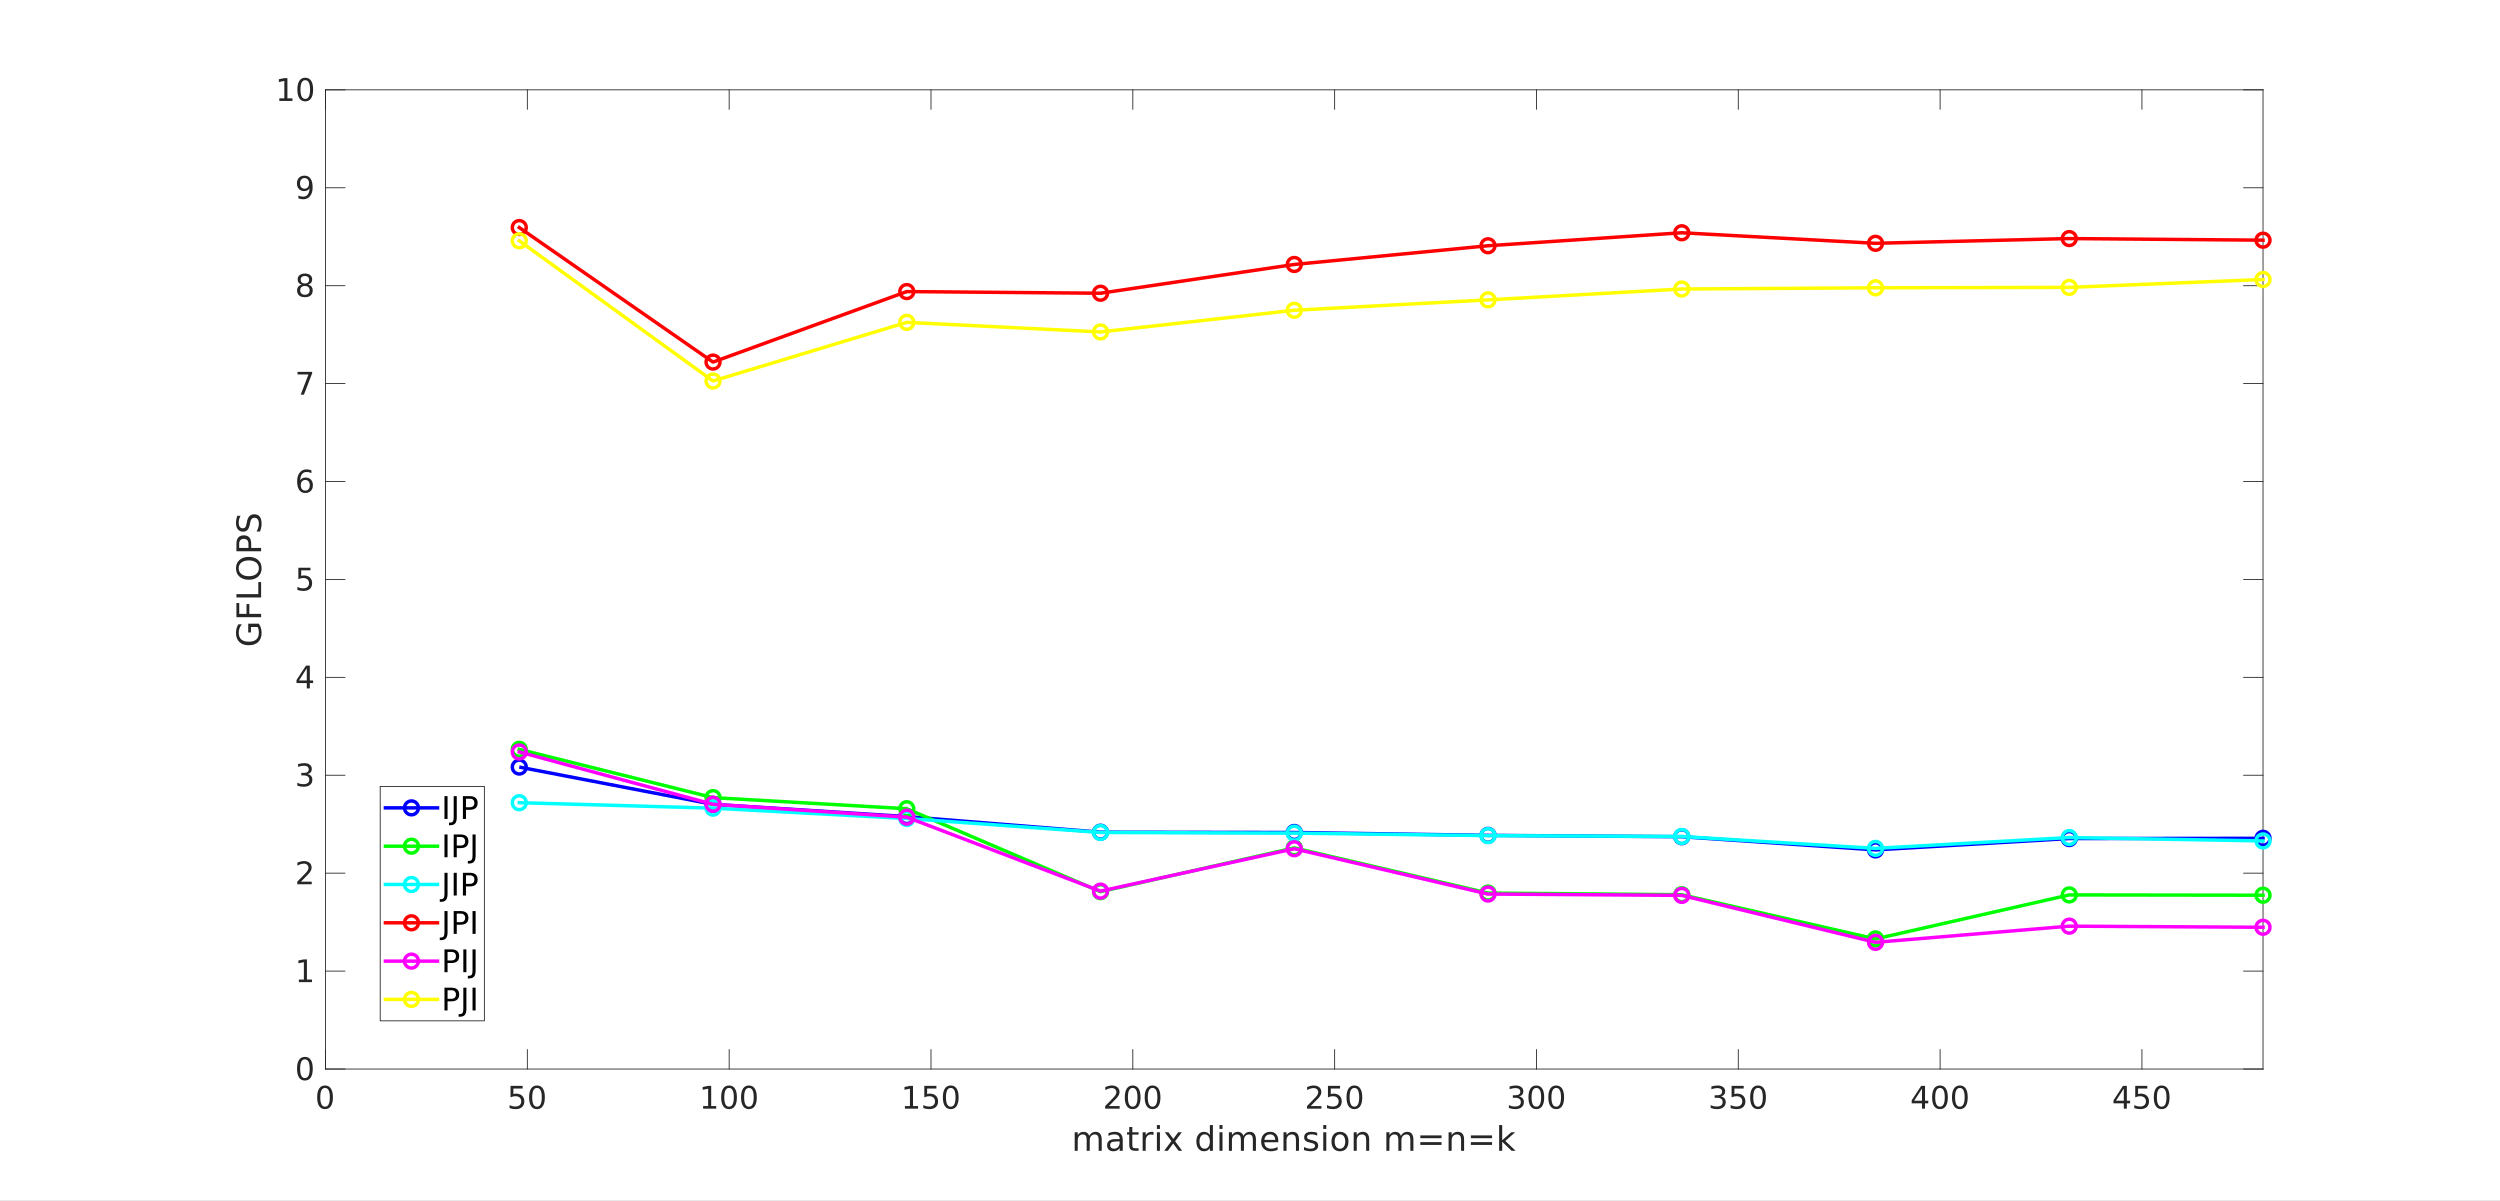 <?xml version="1.0"?>
<!DOCTYPE svg PUBLIC '-//W3C//DTD SVG 1.0//EN'
          'http://www.w3.org/TR/2001/REC-SVG-20010904/DTD/svg10.dtd'>
<svg xmlns:xlink="http://www.w3.org/1999/xlink" style="fill-opacity:1; color-rendering:auto; color-interpolation:auto; text-rendering:auto; stroke:black; stroke-linecap:square; stroke-miterlimit:10; shape-rendering:auto; stroke-opacity:1; fill:black; stroke-dasharray:none; font-weight:normal; stroke-width:1; font-family:'Dialog'; font-style:normal; stroke-linejoin:miter; font-size:12px; stroke-dashoffset:0; image-rendering:auto;" width="1920" height="922" xmlns="http://www.w3.org/2000/svg"
><rect width="100%" height="100%" fill="#333333" stroke="none"/><!--Generated by the Batik Graphics2D SVG Generator--><defs id="genericDefs"
  /><g
  ><defs id="defs1"
    ><clipPath clipPathUnits="userSpaceOnUse" id="clipPath1"
      ><path d="M0 0 L1920 0 L1920 922 L0 922 L0 0 Z"
      /></clipPath
    ></defs
    ><g style="fill:white; stroke:white;"
    ><rect x="0" y="0" width="1920" style="clip-path:url(#clipPath1); stroke:none;" height="922"
    /></g
    ><g style="fill:white; text-rendering:optimizeSpeed; color-rendering:optimizeSpeed; image-rendering:optimizeSpeed; shape-rendering:crispEdges; stroke:white; color-interpolation:sRGB;"
    ><rect x="0" width="1920" height="922" y="0" style="stroke:none;"
      /><path style="stroke:none;" d="M250 821 L1738 821 L1738 69 L250 69 Z"
    /></g
    ><g style="fill:rgb(38,38,38); text-rendering:geometricPrecision; image-rendering:optimizeQuality; color-rendering:optimizeQuality; stroke-linejoin:round; stroke:rgb(38,38,38); color-interpolation:linearRGB; stroke-width:0.667;"
    ><line y2="821" style="fill:none;" x1="250" x2="1738" y1="821"
      /><line y2="69" style="fill:none;" x1="250" x2="1738" y1="69"
      /><line y2="806.12" style="fill:none;" x1="250" x2="250" y1="821"
      /><line y2="806.12" style="fill:none;" x1="405" x2="405" y1="821"
      /><line y2="806.12" style="fill:none;" x1="560" x2="560" y1="821"
      /><line y2="806.12" style="fill:none;" x1="715" x2="715" y1="821"
      /><line y2="806.12" style="fill:none;" x1="870" x2="870" y1="821"
      /><line y2="806.12" style="fill:none;" x1="1025" x2="1025" y1="821"
      /><line y2="806.12" style="fill:none;" x1="1180" x2="1180" y1="821"
      /><line y2="806.12" style="fill:none;" x1="1335" x2="1335" y1="821"
      /><line y2="806.12" style="fill:none;" x1="1490" x2="1490" y1="821"
      /><line y2="806.12" style="fill:none;" x1="1645" x2="1645" y1="821"
      /><line y2="83.88" style="fill:none;" x1="250" x2="250" y1="69"
      /><line y2="83.88" style="fill:none;" x1="405" x2="405" y1="69"
      /><line y2="83.88" style="fill:none;" x1="560" x2="560" y1="69"
      /><line y2="83.88" style="fill:none;" x1="715" x2="715" y1="69"
      /><line y2="83.88" style="fill:none;" x1="870" x2="870" y1="69"
      /><line y2="83.88" style="fill:none;" x1="1025" x2="1025" y1="69"
      /><line y2="83.88" style="fill:none;" x1="1180" x2="1180" y1="69"
      /><line y2="83.88" style="fill:none;" x1="1335" x2="1335" y1="69"
      /><line y2="83.88" style="fill:none;" x1="1490" x2="1490" y1="69"
      /><line y2="83.88" style="fill:none;" x1="1645" x2="1645" y1="69"
    /></g
    ><g transform="translate(250,828.467)" style="font-size:24px; fill:rgb(38,38,38); text-rendering:geometricPrecision; color-rendering:optimizeQuality; image-rendering:optimizeQuality; stroke:rgb(38,38,38); color-interpolation:linearRGB;"
    ><path style="stroke:none;" d="M-0.375 7.062 Q-2.203 7.062 -3.117 8.859 Q-4.031 10.656 -4.031 14.266 Q-4.031 17.859 -3.117 19.664 Q-2.203 21.469 -0.375 21.469 Q1.469 21.469 2.391 19.664 Q3.312 17.859 3.312 14.266 Q3.312 10.656 2.391 8.859 Q1.469 7.062 -0.375 7.062 ZM-0.375 5.188 Q2.578 5.188 4.125 7.516 Q5.672 9.844 5.672 14.266 Q5.672 18.688 4.125 21.016 Q2.578 23.344 -0.375 23.344 Q-3.312 23.344 -4.867 21.016 Q-6.422 18.688 -6.422 14.266 Q-6.422 9.844 -4.867 7.516 Q-3.312 5.188 -0.375 5.188 Z"
    /></g
    ><g transform="translate(405,828.467)" style="font-size:24px; fill:rgb(38,38,38); text-rendering:geometricPrecision; color-rendering:optimizeQuality; image-rendering:optimizeQuality; stroke:rgb(38,38,38); color-interpolation:linearRGB;"
    ><path style="stroke:none;" d="M-12.906 5.5 L-3.609 5.5 L-3.609 7.5 L-10.734 7.5 L-10.734 11.781 Q-10.219 11.609 -9.703 11.523 Q-9.188 11.438 -8.672 11.438 Q-5.75 11.438 -4.039 13.039 Q-2.328 14.641 -2.328 17.391 Q-2.328 20.203 -4.086 21.773 Q-5.844 23.344 -9.047 23.344 Q-10.141 23.344 -11.281 23.156 Q-12.422 22.969 -13.641 22.594 L-13.641 20.203 Q-12.594 20.781 -11.469 21.062 Q-10.344 21.344 -9.094 21.344 Q-7.062 21.344 -5.875 20.281 Q-4.688 19.219 -4.688 17.391 Q-4.688 15.562 -5.875 14.492 Q-7.062 13.422 -9.094 13.422 Q-10.031 13.422 -10.977 13.633 Q-11.922 13.844 -12.906 14.297 L-12.906 5.5 ZM7.394 7.062 Q5.566 7.062 4.652 8.859 Q3.738 10.656 3.738 14.266 Q3.738 17.859 4.652 19.664 Q5.566 21.469 7.394 21.469 Q9.238 21.469 10.16 19.664 Q11.082 17.859 11.082 14.266 Q11.082 10.656 10.16 8.859 Q9.238 7.062 7.394 7.062 ZM7.394 5.188 Q10.348 5.188 11.895 7.516 Q13.441 9.844 13.441 14.266 Q13.441 18.688 11.895 21.016 Q10.348 23.344 7.394 23.344 Q4.457 23.344 2.902 21.016 Q1.348 18.688 1.348 14.266 Q1.348 9.844 2.902 7.516 Q4.457 5.188 7.394 5.188 Z"
    /></g
    ><g transform="translate(560,828.467)" style="font-size:24px; fill:rgb(38,38,38); text-rendering:geometricPrecision; color-rendering:optimizeQuality; image-rendering:optimizeQuality; stroke:rgb(38,38,38); color-interpolation:linearRGB;"
    ><path style="stroke:none;" d="M-20.016 21 L-16.156 21 L-16.156 7.656 L-20.359 8.5 L-20.359 6.344 L-16.172 5.5 L-13.812 5.5 L-13.812 21 L-9.938 21 L-9.938 23 L-20.016 23 L-20.016 21 ZM-0.105 7.062 Q-1.934 7.062 -2.848 8.859 Q-3.762 10.656 -3.762 14.266 Q-3.762 17.859 -2.848 19.664 Q-1.934 21.469 -0.105 21.469 Q1.738 21.469 2.66 19.664 Q3.582 17.859 3.582 14.266 Q3.582 10.656 2.66 8.859 Q1.738 7.062 -0.105 7.062 ZM-0.105 5.188 Q2.848 5.188 4.394 7.516 Q5.941 9.844 5.941 14.266 Q5.941 18.688 4.394 21.016 Q2.848 23.344 -0.105 23.344 Q-3.043 23.344 -4.598 21.016 Q-6.152 18.688 -6.152 14.266 Q-6.152 9.844 -4.598 7.516 Q-3.043 5.188 -0.105 5.188 ZM15.164 7.062 Q13.336 7.062 12.422 8.859 Q11.508 10.656 11.508 14.266 Q11.508 17.859 12.422 19.664 Q13.336 21.469 15.164 21.469 Q17.008 21.469 17.93 19.664 Q18.852 17.859 18.852 14.266 Q18.852 10.656 17.93 8.859 Q17.008 7.062 15.164 7.062 ZM15.164 5.188 Q18.117 5.188 19.664 7.516 Q21.211 9.844 21.211 14.266 Q21.211 18.688 19.664 21.016 Q18.117 23.344 15.164 23.344 Q12.227 23.344 10.672 21.016 Q9.117 18.688 9.117 14.266 Q9.117 9.844 10.672 7.516 Q12.227 5.188 15.164 5.188 Z"
    /></g
    ><g transform="translate(715,828.467)" style="font-size:24px; fill:rgb(38,38,38); text-rendering:geometricPrecision; color-rendering:optimizeQuality; image-rendering:optimizeQuality; stroke:rgb(38,38,38); color-interpolation:linearRGB;"
    ><path style="stroke:none;" d="M-20.016 21 L-16.156 21 L-16.156 7.656 L-20.359 8.5 L-20.359 6.344 L-16.172 5.5 L-13.812 5.5 L-13.812 21 L-9.938 21 L-9.938 23 L-20.016 23 L-20.016 21 ZM-5.137 5.5 L4.16 5.5 L4.16 7.5 L-2.965 7.5 L-2.965 11.781 Q-2.449 11.609 -1.934 11.523 Q-1.418 11.438 -0.902 11.438 Q2.019 11.438 3.731 13.039 Q5.441 14.641 5.441 17.391 Q5.441 20.203 3.684 21.773 Q1.926 23.344 -1.277 23.344 Q-2.371 23.344 -3.512 23.156 Q-4.652 22.969 -5.871 22.594 L-5.871 20.203 Q-4.824 20.781 -3.699 21.062 Q-2.574 21.344 -1.324 21.344 Q0.707 21.344 1.895 20.281 Q3.082 19.219 3.082 17.391 Q3.082 15.562 1.895 14.492 Q0.707 13.422 -1.324 13.422 Q-2.262 13.422 -3.207 13.633 Q-4.152 13.844 -5.137 14.297 L-5.137 5.5 ZM15.164 7.062 Q13.336 7.062 12.422 8.859 Q11.508 10.656 11.508 14.266 Q11.508 17.859 12.422 19.664 Q13.336 21.469 15.164 21.469 Q17.008 21.469 17.93 19.664 Q18.852 17.859 18.852 14.266 Q18.852 10.656 17.93 8.859 Q17.008 7.062 15.164 7.062 ZM15.164 5.188 Q18.117 5.188 19.664 7.516 Q21.211 9.844 21.211 14.266 Q21.211 18.688 19.664 21.016 Q18.117 23.344 15.164 23.344 Q12.227 23.344 10.672 21.016 Q9.117 18.688 9.117 14.266 Q9.117 9.844 10.672 7.516 Q12.227 5.188 15.164 5.188 Z"
    /></g
    ><g transform="translate(870,828.467)" style="font-size:24px; fill:rgb(38,38,38); text-rendering:geometricPrecision; color-rendering:optimizeQuality; image-rendering:optimizeQuality; stroke:rgb(38,38,38); color-interpolation:linearRGB;"
    ><path style="stroke:none;" d="M-18.391 21 L-10.125 21 L-10.125 23 L-21.234 23 L-21.234 21 Q-19.891 19.609 -17.562 17.258 Q-15.234 14.906 -14.641 14.234 Q-13.5 12.953 -13.055 12.07 Q-12.609 11.188 -12.609 10.328 Q-12.609 8.938 -13.586 8.055 Q-14.562 7.172 -16.125 7.172 Q-17.25 7.172 -18.484 7.562 Q-19.719 7.953 -21.125 8.734 L-21.125 6.344 Q-19.688 5.766 -18.445 5.477 Q-17.203 5.188 -16.172 5.188 Q-13.453 5.188 -11.836 6.547 Q-10.219 7.906 -10.219 10.172 Q-10.219 11.25 -10.625 12.219 Q-11.031 13.188 -12.094 14.5 Q-12.391 14.844 -13.961 16.469 Q-15.531 18.094 -18.391 21 ZM-0.105 7.062 Q-1.934 7.062 -2.848 8.859 Q-3.762 10.656 -3.762 14.266 Q-3.762 17.859 -2.848 19.664 Q-1.934 21.469 -0.105 21.469 Q1.738 21.469 2.66 19.664 Q3.582 17.859 3.582 14.266 Q3.582 10.656 2.66 8.859 Q1.738 7.062 -0.105 7.062 ZM-0.105 5.188 Q2.848 5.188 4.394 7.516 Q5.941 9.844 5.941 14.266 Q5.941 18.688 4.394 21.016 Q2.848 23.344 -0.105 23.344 Q-3.043 23.344 -4.598 21.016 Q-6.152 18.688 -6.152 14.266 Q-6.152 9.844 -4.598 7.516 Q-3.043 5.188 -0.105 5.188 ZM15.164 7.062 Q13.336 7.062 12.422 8.859 Q11.508 10.656 11.508 14.266 Q11.508 17.859 12.422 19.664 Q13.336 21.469 15.164 21.469 Q17.008 21.469 17.93 19.664 Q18.852 17.859 18.852 14.266 Q18.852 10.656 17.93 8.859 Q17.008 7.062 15.164 7.062 ZM15.164 5.188 Q18.117 5.188 19.664 7.516 Q21.211 9.844 21.211 14.266 Q21.211 18.688 19.664 21.016 Q18.117 23.344 15.164 23.344 Q12.227 23.344 10.672 21.016 Q9.117 18.688 9.117 14.266 Q9.117 9.844 10.672 7.516 Q12.227 5.188 15.164 5.188 Z"
    /></g
    ><g transform="translate(1025,828.467)" style="font-size:24px; fill:rgb(38,38,38); text-rendering:geometricPrecision; color-rendering:optimizeQuality; image-rendering:optimizeQuality; stroke:rgb(38,38,38); color-interpolation:linearRGB;"
    ><path style="stroke:none;" d="M-18.391 21 L-10.125 21 L-10.125 23 L-21.234 23 L-21.234 21 Q-19.891 19.609 -17.562 17.258 Q-15.234 14.906 -14.641 14.234 Q-13.5 12.953 -13.055 12.07 Q-12.609 11.188 -12.609 10.328 Q-12.609 8.938 -13.586 8.055 Q-14.562 7.172 -16.125 7.172 Q-17.25 7.172 -18.484 7.562 Q-19.719 7.953 -21.125 8.734 L-21.125 6.344 Q-19.688 5.766 -18.445 5.477 Q-17.203 5.188 -16.172 5.188 Q-13.453 5.188 -11.836 6.547 Q-10.219 7.906 -10.219 10.172 Q-10.219 11.25 -10.625 12.219 Q-11.031 13.188 -12.094 14.5 Q-12.391 14.844 -13.961 16.469 Q-15.531 18.094 -18.391 21 ZM-5.137 5.5 L4.16 5.5 L4.16 7.5 L-2.965 7.5 L-2.965 11.781 Q-2.449 11.609 -1.934 11.523 Q-1.418 11.438 -0.902 11.438 Q2.019 11.438 3.731 13.039 Q5.441 14.641 5.441 17.391 Q5.441 20.203 3.684 21.773 Q1.926 23.344 -1.277 23.344 Q-2.371 23.344 -3.512 23.156 Q-4.652 22.969 -5.871 22.594 L-5.871 20.203 Q-4.824 20.781 -3.699 21.062 Q-2.574 21.344 -1.324 21.344 Q0.707 21.344 1.895 20.281 Q3.082 19.219 3.082 17.391 Q3.082 15.562 1.895 14.492 Q0.707 13.422 -1.324 13.422 Q-2.262 13.422 -3.207 13.633 Q-4.152 13.844 -5.137 14.297 L-5.137 5.5 ZM15.164 7.062 Q13.336 7.062 12.422 8.859 Q11.508 10.656 11.508 14.266 Q11.508 17.859 12.422 19.664 Q13.336 21.469 15.164 21.469 Q17.008 21.469 17.93 19.664 Q18.852 17.859 18.852 14.266 Q18.852 10.656 17.93 8.859 Q17.008 7.062 15.164 7.062 ZM15.164 5.188 Q18.117 5.188 19.664 7.516 Q21.211 9.844 21.211 14.266 Q21.211 18.688 19.664 21.016 Q18.117 23.344 15.164 23.344 Q12.227 23.344 10.672 21.016 Q9.117 18.688 9.117 14.266 Q9.117 9.844 10.672 7.516 Q12.227 5.188 15.164 5.188 Z"
    /></g
    ><g transform="translate(1180,828.467)" style="font-size:24px; fill:rgb(38,38,38); text-rendering:geometricPrecision; color-rendering:optimizeQuality; image-rendering:optimizeQuality; stroke:rgb(38,38,38); color-interpolation:linearRGB;"
    ><path style="stroke:none;" d="M-13.266 13.562 Q-11.562 13.922 -10.609 15.07 Q-9.656 16.219 -9.656 17.906 Q-9.656 20.5 -11.438 21.922 Q-13.219 23.344 -16.5 23.344 Q-17.594 23.344 -18.758 23.125 Q-19.922 22.906 -21.172 22.469 L-21.172 20.188 Q-20.188 20.766 -19.016 21.055 Q-17.844 21.344 -16.562 21.344 Q-14.344 21.344 -13.172 20.469 Q-12 19.594 -12 17.906 Q-12 16.359 -13.086 15.492 Q-14.172 14.625 -16.109 14.625 L-18.141 14.625 L-18.141 12.672 L-16.016 12.672 Q-14.266 12.672 -13.344 11.977 Q-12.422 11.281 -12.422 9.969 Q-12.422 8.625 -13.375 7.898 Q-14.328 7.172 -16.109 7.172 Q-17.078 7.172 -18.195 7.383 Q-19.312 7.594 -20.641 8.047 L-20.641 5.938 Q-19.297 5.562 -18.117 5.375 Q-16.938 5.188 -15.891 5.188 Q-13.203 5.188 -11.633 6.414 Q-10.062 7.641 -10.062 9.719 Q-10.062 11.172 -10.891 12.172 Q-11.719 13.172 -13.266 13.562 ZM-0.105 7.062 Q-1.934 7.062 -2.848 8.859 Q-3.762 10.656 -3.762 14.266 Q-3.762 17.859 -2.848 19.664 Q-1.934 21.469 -0.105 21.469 Q1.738 21.469 2.66 19.664 Q3.582 17.859 3.582 14.266 Q3.582 10.656 2.66 8.859 Q1.738 7.062 -0.105 7.062 ZM-0.105 5.188 Q2.848 5.188 4.394 7.516 Q5.941 9.844 5.941 14.266 Q5.941 18.688 4.394 21.016 Q2.848 23.344 -0.105 23.344 Q-3.043 23.344 -4.598 21.016 Q-6.152 18.688 -6.152 14.266 Q-6.152 9.844 -4.598 7.516 Q-3.043 5.188 -0.105 5.188 ZM15.164 7.062 Q13.336 7.062 12.422 8.859 Q11.508 10.656 11.508 14.266 Q11.508 17.859 12.422 19.664 Q13.336 21.469 15.164 21.469 Q17.008 21.469 17.93 19.664 Q18.852 17.859 18.852 14.266 Q18.852 10.656 17.93 8.859 Q17.008 7.062 15.164 7.062 ZM15.164 5.188 Q18.117 5.188 19.664 7.516 Q21.211 9.844 21.211 14.266 Q21.211 18.688 19.664 21.016 Q18.117 23.344 15.164 23.344 Q12.227 23.344 10.672 21.016 Q9.117 18.688 9.117 14.266 Q9.117 9.844 10.672 7.516 Q12.227 5.188 15.164 5.188 Z"
    /></g
    ><g transform="translate(1335,828.467)" style="font-size:24px; fill:rgb(38,38,38); text-rendering:geometricPrecision; color-rendering:optimizeQuality; image-rendering:optimizeQuality; stroke:rgb(38,38,38); color-interpolation:linearRGB;"
    ><path style="stroke:none;" d="M-13.266 13.562 Q-11.562 13.922 -10.609 15.07 Q-9.656 16.219 -9.656 17.906 Q-9.656 20.5 -11.438 21.922 Q-13.219 23.344 -16.5 23.344 Q-17.594 23.344 -18.758 23.125 Q-19.922 22.906 -21.172 22.469 L-21.172 20.188 Q-20.188 20.766 -19.016 21.055 Q-17.844 21.344 -16.562 21.344 Q-14.344 21.344 -13.172 20.469 Q-12 19.594 -12 17.906 Q-12 16.359 -13.086 15.492 Q-14.172 14.625 -16.109 14.625 L-18.141 14.625 L-18.141 12.672 L-16.016 12.672 Q-14.266 12.672 -13.344 11.977 Q-12.422 11.281 -12.422 9.969 Q-12.422 8.625 -13.375 7.898 Q-14.328 7.172 -16.109 7.172 Q-17.078 7.172 -18.195 7.383 Q-19.312 7.594 -20.641 8.047 L-20.641 5.938 Q-19.297 5.562 -18.117 5.375 Q-16.938 5.188 -15.891 5.188 Q-13.203 5.188 -11.633 6.414 Q-10.062 7.641 -10.062 9.719 Q-10.062 11.172 -10.891 12.172 Q-11.719 13.172 -13.266 13.562 ZM-5.137 5.5 L4.16 5.5 L4.16 7.5 L-2.965 7.5 L-2.965 11.781 Q-2.449 11.609 -1.934 11.523 Q-1.418 11.438 -0.902 11.438 Q2.019 11.438 3.731 13.039 Q5.441 14.641 5.441 17.391 Q5.441 20.203 3.684 21.773 Q1.926 23.344 -1.277 23.344 Q-2.371 23.344 -3.512 23.156 Q-4.652 22.969 -5.871 22.594 L-5.871 20.203 Q-4.824 20.781 -3.699 21.062 Q-2.574 21.344 -1.324 21.344 Q0.707 21.344 1.895 20.281 Q3.082 19.219 3.082 17.391 Q3.082 15.562 1.895 14.492 Q0.707 13.422 -1.324 13.422 Q-2.262 13.422 -3.207 13.633 Q-4.152 13.844 -5.137 14.297 L-5.137 5.5 ZM15.164 7.062 Q13.336 7.062 12.422 8.859 Q11.508 10.656 11.508 14.266 Q11.508 17.859 12.422 19.664 Q13.336 21.469 15.164 21.469 Q17.008 21.469 17.93 19.664 Q18.852 17.859 18.852 14.266 Q18.852 10.656 17.93 8.859 Q17.008 7.062 15.164 7.062 ZM15.164 5.188 Q18.117 5.188 19.664 7.516 Q21.211 9.844 21.211 14.266 Q21.211 18.688 19.664 21.016 Q18.117 23.344 15.164 23.344 Q12.227 23.344 10.672 21.016 Q9.117 18.688 9.117 14.266 Q9.117 9.844 10.672 7.516 Q12.227 5.188 15.164 5.188 Z"
    /></g
    ><g transform="translate(1490,828.467)" style="font-size:24px; fill:rgb(38,38,38); text-rendering:geometricPrecision; color-rendering:optimizeQuality; image-rendering:optimizeQuality; stroke:rgb(38,38,38); color-interpolation:linearRGB;"
    ><path style="stroke:none;" d="M-13.922 7.562 L-19.906 16.906 L-13.922 16.906 L-13.922 7.562 ZM-14.547 5.5 L-11.578 5.5 L-11.578 16.906 L-9.078 16.906 L-9.078 18.875 L-11.578 18.875 L-11.578 23 L-13.922 23 L-13.922 18.875 L-21.828 18.875 L-21.828 16.594 L-14.547 5.5 ZM-0.105 7.062 Q-1.934 7.062 -2.848 8.859 Q-3.762 10.656 -3.762 14.266 Q-3.762 17.859 -2.848 19.664 Q-1.934 21.469 -0.105 21.469 Q1.738 21.469 2.66 19.664 Q3.582 17.859 3.582 14.266 Q3.582 10.656 2.66 8.859 Q1.738 7.062 -0.105 7.062 ZM-0.105 5.188 Q2.848 5.188 4.394 7.516 Q5.941 9.844 5.941 14.266 Q5.941 18.688 4.394 21.016 Q2.848 23.344 -0.105 23.344 Q-3.043 23.344 -4.598 21.016 Q-6.152 18.688 -6.152 14.266 Q-6.152 9.844 -4.598 7.516 Q-3.043 5.188 -0.105 5.188 ZM15.164 7.062 Q13.336 7.062 12.422 8.859 Q11.508 10.656 11.508 14.266 Q11.508 17.859 12.422 19.664 Q13.336 21.469 15.164 21.469 Q17.008 21.469 17.93 19.664 Q18.852 17.859 18.852 14.266 Q18.852 10.656 17.93 8.859 Q17.008 7.062 15.164 7.062 ZM15.164 5.188 Q18.117 5.188 19.664 7.516 Q21.211 9.844 21.211 14.266 Q21.211 18.688 19.664 21.016 Q18.117 23.344 15.164 23.344 Q12.227 23.344 10.672 21.016 Q9.117 18.688 9.117 14.266 Q9.117 9.844 10.672 7.516 Q12.227 5.188 15.164 5.188 Z"
    /></g
    ><g transform="translate(1645,828.467)" style="font-size:24px; fill:rgb(38,38,38); text-rendering:geometricPrecision; color-rendering:optimizeQuality; image-rendering:optimizeQuality; stroke:rgb(38,38,38); color-interpolation:linearRGB;"
    ><path style="stroke:none;" d="M-13.922 7.562 L-19.906 16.906 L-13.922 16.906 L-13.922 7.562 ZM-14.547 5.5 L-11.578 5.5 L-11.578 16.906 L-9.078 16.906 L-9.078 18.875 L-11.578 18.875 L-11.578 23 L-13.922 23 L-13.922 18.875 L-21.828 18.875 L-21.828 16.594 L-14.547 5.5 ZM-5.137 5.5 L4.16 5.5 L4.16 7.5 L-2.965 7.5 L-2.965 11.781 Q-2.449 11.609 -1.934 11.523 Q-1.418 11.438 -0.902 11.438 Q2.019 11.438 3.731 13.039 Q5.441 14.641 5.441 17.391 Q5.441 20.203 3.684 21.773 Q1.926 23.344 -1.277 23.344 Q-2.371 23.344 -3.512 23.156 Q-4.652 22.969 -5.871 22.594 L-5.871 20.203 Q-4.824 20.781 -3.699 21.062 Q-2.574 21.344 -1.324 21.344 Q0.707 21.344 1.895 20.281 Q3.082 19.219 3.082 17.391 Q3.082 15.562 1.895 14.492 Q0.707 13.422 -1.324 13.422 Q-2.262 13.422 -3.207 13.633 Q-4.152 13.844 -5.137 14.297 L-5.137 5.5 ZM15.164 7.062 Q13.336 7.062 12.422 8.859 Q11.508 10.656 11.508 14.266 Q11.508 17.859 12.422 19.664 Q13.336 21.469 15.164 21.469 Q17.008 21.469 17.93 19.664 Q18.852 17.859 18.852 14.266 Q18.852 10.656 17.93 8.859 Q17.008 7.062 15.164 7.062 ZM15.164 5.188 Q18.117 5.188 19.664 7.516 Q21.211 9.844 21.211 14.266 Q21.211 18.688 19.664 21.016 Q18.117 23.344 15.164 23.344 Q12.227 23.344 10.672 21.016 Q9.117 18.688 9.117 14.266 Q9.117 9.844 10.672 7.516 Q12.227 5.188 15.164 5.188 Z"
    /></g
    ><g transform="translate(994.001,858.8)" style="font-size:26.4px; fill:rgb(38,38,38); text-rendering:geometricPrecision; color-rendering:optimizeQuality; image-rendering:optimizeQuality; stroke:rgb(38,38,38); color-interpolation:linearRGB;"
    ><path style="stroke:none;" d="M-157.484 13.516 Q-156.609 11.938 -155.391 11.188 Q-154.172 10.438 -152.516 10.438 Q-150.297 10.438 -149.086 11.992 Q-147.875 13.547 -147.875 16.422 L-147.875 25 L-150.234 25 L-150.234 16.5 Q-150.234 14.453 -150.953 13.461 Q-151.672 12.469 -153.156 12.469 Q-154.984 12.469 -156.031 13.672 Q-157.078 14.875 -157.078 16.969 L-157.078 25 L-159.438 25 L-159.438 16.5 Q-159.438 14.438 -160.156 13.453 Q-160.875 12.469 -162.391 12.469 Q-164.188 12.469 -165.242 13.68 Q-166.297 14.891 -166.297 16.969 L-166.297 25 L-168.641 25 L-168.641 10.781 L-166.297 10.781 L-166.297 12.984 Q-165.484 11.688 -164.367 11.062 Q-163.25 10.438 -161.719 10.438 Q-160.172 10.438 -159.086 11.227 Q-158 12.016 -157.484 13.516 ZM-136.401 17.859 Q-139.229 17.859 -140.323 18.5 Q-141.417 19.141 -141.417 20.703 Q-141.417 21.953 -140.597 22.68 Q-139.776 23.406 -138.37 23.406 Q-136.417 23.406 -135.245 22.031 Q-134.073 20.656 -134.073 18.375 L-134.073 17.859 L-136.401 17.859 ZM-131.729 16.891 L-131.729 25 L-134.073 25 L-134.073 22.844 Q-134.87 24.141 -136.065 24.758 Q-137.261 25.375 -138.979 25.375 Q-141.167 25.375 -142.456 24.148 Q-143.745 22.922 -143.745 20.859 Q-143.745 18.469 -142.136 17.25 Q-140.526 16.031 -137.354 16.031 L-134.073 16.031 L-134.073 15.797 Q-134.073 14.188 -135.136 13.305 Q-136.198 12.422 -138.104 12.422 Q-139.323 12.422 -140.479 12.711 Q-141.636 13 -142.698 13.594 L-142.698 11.422 Q-141.417 10.938 -140.214 10.688 Q-139.011 10.438 -137.87 10.438 Q-134.776 10.438 -133.253 12.039 Q-131.729 13.641 -131.729 16.891 ZM-124.379 6.75 L-124.379 10.781 L-119.567 10.781 L-119.567 12.594 L-124.379 12.594 L-124.379 20.312 Q-124.379 22.047 -123.903 22.547 Q-123.426 23.047 -121.973 23.047 L-119.567 23.047 L-119.567 25 L-121.973 25 Q-124.676 25 -125.708 23.992 Q-126.739 22.984 -126.739 20.312 L-126.739 12.594 L-128.442 12.594 L-128.442 10.781 L-126.739 10.781 L-126.739 6.75 L-124.379 6.75 ZM-108.116 12.969 Q-108.507 12.734 -108.968 12.625 Q-109.429 12.516 -109.991 12.516 Q-111.976 12.516 -113.038 13.805 Q-114.101 15.094 -114.101 17.516 L-114.101 25 L-116.444 25 L-116.444 10.781 L-114.101 10.781 L-114.101 12.984 Q-113.351 11.688 -112.171 11.062 Q-110.991 10.438 -109.304 10.438 Q-109.069 10.438 -108.772 10.469 Q-108.476 10.5 -108.132 10.562 L-108.116 12.969 ZM-105.507 10.781 L-103.179 10.781 L-103.179 25 L-105.507 25 L-105.507 10.781 ZM-105.507 5.25 L-103.179 5.25 L-103.179 8.203 L-105.507 8.203 L-105.507 5.25 ZM-86.367 10.781 L-91.507 17.703 L-86.101 25 L-88.851 25 L-92.992 19.406 L-97.132 25 L-99.882 25 L-94.367 17.562 L-99.414 10.781 L-96.664 10.781 L-92.882 15.844 L-89.117 10.781 L-86.367 10.781 ZM-64.827 12.938 L-64.827 5.25 L-62.499 5.25 L-62.499 25 L-64.827 25 L-64.827 22.859 Q-65.562 24.141 -66.687 24.758 Q-67.812 25.375 -69.39 25.375 Q-71.968 25.375 -73.585 23.312 Q-75.202 21.25 -75.202 17.906 Q-75.202 14.547 -73.585 12.492 Q-71.968 10.438 -69.39 10.438 Q-67.812 10.438 -66.687 11.055 Q-65.562 11.672 -64.827 12.938 ZM-72.796 17.906 Q-72.796 20.484 -71.734 21.945 Q-70.671 23.406 -68.812 23.406 Q-66.968 23.406 -65.898 21.945 Q-64.827 20.484 -64.827 17.906 Q-64.827 15.328 -65.898 13.859 Q-66.968 12.391 -68.812 12.391 Q-70.671 12.391 -71.734 13.859 Q-72.796 15.328 -72.796 17.906 ZM-57.445 10.781 L-55.117 10.781 L-55.117 25 L-57.445 25 L-57.445 10.781 ZM-57.445 5.25 L-55.117 5.25 L-55.117 8.203 L-57.445 8.203 L-57.445 5.25 ZM-39.054 13.516 Q-38.179 11.938 -36.961 11.188 Q-35.742 10.438 -34.086 10.438 Q-31.867 10.438 -30.656 11.992 Q-29.445 13.547 -29.445 16.422 L-29.445 25 L-31.804 25 L-31.804 16.5 Q-31.804 14.453 -32.523 13.461 Q-33.242 12.469 -34.726 12.469 Q-36.554 12.469 -37.601 13.672 Q-38.648 14.875 -38.648 16.969 L-38.648 25 L-41.008 25 L-41.008 16.5 Q-41.008 14.438 -41.726 13.453 Q-42.445 12.469 -43.961 12.469 Q-45.758 12.469 -46.812 13.68 Q-47.867 14.891 -47.867 16.969 L-47.867 25 L-50.211 25 L-50.211 10.781 L-47.867 10.781 L-47.867 12.984 Q-47.054 11.688 -45.937 11.062 Q-44.82 10.438 -43.289 10.438 Q-41.742 10.438 -40.656 11.227 Q-39.57 12.016 -39.054 13.516 ZM-12.268 17.312 L-12.268 18.453 L-23.003 18.453 Q-22.846 20.859 -21.549 22.125 Q-20.253 23.391 -17.924 23.391 Q-16.581 23.391 -15.315 23.062 Q-14.05 22.734 -12.815 22.062 L-12.815 24.281 Q-14.065 24.812 -15.385 25.094 Q-16.706 25.375 -18.065 25.375 Q-21.471 25.375 -23.456 23.391 Q-25.44 21.406 -25.44 18.031 Q-25.44 14.531 -23.557 12.484 Q-21.674 10.438 -18.471 10.438 Q-15.596 10.438 -13.932 12.281 Q-12.268 14.125 -12.268 17.312 ZM-14.596 16.625 Q-14.628 14.703 -15.675 13.562 Q-16.721 12.422 -18.44 12.422 Q-20.409 12.422 -21.581 13.523 Q-22.753 14.625 -22.924 16.641 L-14.596 16.625 ZM3.615 16.422 L3.615 25 L1.287 25 L1.287 16.5 Q1.287 14.469 0.498 13.469 Q-0.291 12.469 -1.87 12.469 Q-3.76 12.469 -4.854 13.672 Q-5.948 14.875 -5.948 16.969 L-5.948 25 L-8.291 25 L-8.291 10.781 L-5.948 10.781 L-5.948 12.984 Q-5.104 11.703 -3.963 11.07 Q-2.823 10.438 -1.338 10.438 Q1.099 10.438 2.357 11.953 Q3.615 13.469 3.615 16.422 ZM17.581 11.203 L17.581 13.406 Q16.597 12.906 15.526 12.648 Q14.456 12.391 13.315 12.391 Q11.581 12.391 10.706 12.922 Q9.831 13.453 9.831 14.531 Q9.831 15.344 10.456 15.805 Q11.081 16.266 12.956 16.688 L13.753 16.859 Q16.253 17.391 17.3 18.367 Q18.347 19.344 18.347 21.078 Q18.347 23.062 16.776 24.219 Q15.206 25.375 12.472 25.375 Q11.315 25.375 10.081 25.148 Q8.847 24.922 7.472 24.484 L7.472 22.062 Q8.768 22.734 10.026 23.07 Q11.284 23.406 12.518 23.406 Q14.159 23.406 15.05 22.844 Q15.94 22.281 15.94 21.25 Q15.94 20.297 15.3 19.789 Q14.659 19.281 12.487 18.812 L11.675 18.625 Q9.503 18.172 8.542 17.227 Q7.581 16.281 7.581 14.625 Q7.581 12.625 9.003 11.531 Q10.425 10.438 13.034 10.438 Q14.331 10.438 15.472 10.625 Q16.612 10.812 17.581 11.203 ZM22.26 10.781 L24.588 10.781 L24.588 25 L22.26 25 L22.26 10.781 ZM22.26 5.25 L24.588 5.25 L24.588 8.203 L22.26 8.203 L22.26 5.25 ZM35.088 12.422 Q33.213 12.422 32.119 13.883 Q31.025 15.344 31.025 17.906 Q31.025 20.453 32.111 21.922 Q33.197 23.391 35.088 23.391 Q36.963 23.391 38.056 21.914 Q39.15 20.438 39.15 17.906 Q39.15 15.375 38.056 13.898 Q36.963 12.422 35.088 12.422 ZM35.088 10.438 Q38.135 10.438 39.877 12.422 Q41.619 14.406 41.619 17.906 Q41.619 21.391 39.877 23.383 Q38.135 25.375 35.088 25.375 Q32.041 25.375 30.306 23.383 Q28.572 21.391 28.572 17.906 Q28.572 14.406 30.306 12.422 Q32.041 10.438 35.088 10.438 ZM57.537 16.422 L57.537 25 L55.209 25 L55.209 16.5 Q55.209 14.469 54.42 13.469 Q53.63 12.469 52.052 12.469 Q50.162 12.469 49.068 13.672 Q47.974 14.875 47.974 16.969 L47.974 25 L45.63 25 L45.63 10.781 L47.974 10.781 L47.974 12.984 Q48.818 11.703 49.959 11.07 Q51.099 10.438 52.584 10.438 Q55.021 10.438 56.279 11.953 Q57.537 13.469 57.537 16.422 ZM81.887 13.516 Q82.762 11.938 83.981 11.188 Q85.199 10.438 86.856 10.438 Q89.074 10.438 90.285 11.992 Q91.496 13.547 91.496 16.422 L91.496 25 L89.137 25 L89.137 16.5 Q89.137 14.453 88.418 13.461 Q87.699 12.469 86.215 12.469 Q84.387 12.469 83.34 13.672 Q82.293 14.875 82.293 16.969 L82.293 25 L79.934 25 L79.934 16.5 Q79.934 14.438 79.215 13.453 Q78.496 12.469 76.981 12.469 Q75.184 12.469 74.129 13.68 Q73.074 14.891 73.074 16.969 L73.074 25 L70.731 25 L70.731 10.781 L73.074 10.781 L73.074 12.984 Q73.887 11.688 75.004 11.062 Q76.121 10.438 77.652 10.438 Q79.199 10.438 80.285 11.227 Q81.371 12.016 81.887 13.516 ZM96.814 13.188 L113.095 13.188 L113.095 15.328 L96.814 15.328 L96.814 13.188 ZM96.814 18.375 L113.095 18.375 L113.095 20.531 L96.814 20.531 L96.814 18.375 ZM130.429 16.422 L130.429 25 L128.101 25 L128.101 16.5 Q128.101 14.469 127.311 13.469 Q126.522 12.469 124.944 12.469 Q123.054 12.469 121.96 13.672 Q120.866 14.875 120.866 16.969 L120.866 25 L118.522 25 L118.522 10.781 L120.866 10.781 L120.866 12.984 Q121.71 11.703 122.85 11.07 Q123.991 10.438 125.475 10.438 Q127.913 10.438 129.171 11.953 Q130.429 13.469 130.429 16.422 ZM135.629 13.188 L151.91 13.188 L151.91 15.328 L135.629 15.328 L135.629 13.188 ZM135.629 18.375 L151.91 18.375 L151.91 20.531 L135.629 20.531 L135.629 18.375 ZM157.338 5.25 L159.682 5.25 L159.682 16.906 L166.666 10.781 L169.635 10.781 L162.103 17.438 L169.963 25 L166.916 25 L159.682 18.062 L159.682 25 L157.338 25 L157.338 5.25 Z"
    /></g
    ><g style="fill:rgb(38,38,38); text-rendering:geometricPrecision; image-rendering:optimizeQuality; color-rendering:optimizeQuality; stroke-linejoin:round; stroke:rgb(38,38,38); color-interpolation:linearRGB; stroke-width:0.667;"
    ><line y2="69" style="fill:none;" x1="250" x2="250" y1="821"
      /><line y2="69" style="fill:none;" x1="1738" x2="1738" y1="821"
      /><line y2="821" style="fill:none;" x1="250" x2="264.88" y1="821"
      /><line y2="745.8" style="fill:none;" x1="250" x2="264.88" y1="745.8"
      /><line y2="670.6" style="fill:none;" x1="250" x2="264.88" y1="670.6"
      /><line y2="595.4" style="fill:none;" x1="250" x2="264.88" y1="595.4"
      /><line y2="520.2" style="fill:none;" x1="250" x2="264.88" y1="520.2"
      /><line y2="445" style="fill:none;" x1="250" x2="264.88" y1="445"
      /><line y2="369.8" style="fill:none;" x1="250" x2="264.88" y1="369.8"
      /><line y2="294.6" style="fill:none;" x1="250" x2="264.88" y1="294.6"
      /><line y2="219.4" style="fill:none;" x1="250" x2="264.88" y1="219.4"
      /><line y2="144.2" style="fill:none;" x1="250" x2="264.88" y1="144.2"
      /><line y2="69" style="fill:none;" x1="250" x2="264.88" y1="69"
      /><line y2="821" style="fill:none;" x1="1738" x2="1723.12" y1="821"
      /><line y2="745.8" style="fill:none;" x1="1738" x2="1723.12" y1="745.8"
      /><line y2="670.6" style="fill:none;" x1="1738" x2="1723.12" y1="670.6"
      /><line y2="595.4" style="fill:none;" x1="1738" x2="1723.12" y1="595.4"
      /><line y2="520.2" style="fill:none;" x1="1738" x2="1723.12" y1="520.2"
      /><line y2="445" style="fill:none;" x1="1738" x2="1723.12" y1="445"
      /><line y2="369.8" style="fill:none;" x1="1738" x2="1723.12" y1="369.8"
      /><line y2="294.6" style="fill:none;" x1="1738" x2="1723.12" y1="294.6"
      /><line y2="219.4" style="fill:none;" x1="1738" x2="1723.12" y1="219.4"
      /><line y2="144.2" style="fill:none;" x1="1738" x2="1723.12" y1="144.2"
      /><line y2="69" style="fill:none;" x1="1738" x2="1723.12" y1="69"
    /></g
    ><g transform="translate(242.533,821)" style="font-size:24px; fill:rgb(38,38,38); text-rendering:geometricPrecision; color-rendering:optimizeQuality; image-rendering:optimizeQuality; stroke:rgb(38,38,38); color-interpolation:linearRGB;"
    ><path style="stroke:none;" d="M-8.375 -7.438 Q-10.203 -7.438 -11.117 -5.641 Q-12.031 -3.844 -12.031 -0.234 Q-12.031 3.359 -11.117 5.164 Q-10.203 6.969 -8.375 6.969 Q-6.531 6.969 -5.609 5.164 Q-4.688 3.359 -4.688 -0.234 Q-4.688 -3.844 -5.609 -5.641 Q-6.531 -7.438 -8.375 -7.438 ZM-8.375 -9.312 Q-5.422 -9.312 -3.875 -6.984 Q-2.328 -4.656 -2.328 -0.234 Q-2.328 4.188 -3.875 6.516 Q-5.422 8.844 -8.375 8.844 Q-11.312 8.844 -12.867 6.516 Q-14.422 4.188 -14.422 -0.234 Q-14.422 -4.656 -12.867 -6.984 Q-11.312 -9.312 -8.375 -9.312 Z"
    /></g
    ><g transform="translate(242.533,745.8)" style="font-size:24px; fill:rgb(38,38,38); text-rendering:geometricPrecision; color-rendering:optimizeQuality; image-rendering:optimizeQuality; stroke:rgb(38,38,38); color-interpolation:linearRGB;"
    ><path style="stroke:none;" d="M-13.016 6.5 L-9.156 6.5 L-9.156 -6.844 L-13.359 -6 L-13.359 -8.156 L-9.172 -9 L-6.812 -9 L-6.812 6.5 L-2.938 6.5 L-2.938 8.5 L-13.016 8.5 L-13.016 6.5 Z"
    /></g
    ><g transform="translate(242.533,670.6)" style="font-size:24px; fill:rgb(38,38,38); text-rendering:geometricPrecision; color-rendering:optimizeQuality; image-rendering:optimizeQuality; stroke:rgb(38,38,38); color-interpolation:linearRGB;"
    ><path style="stroke:none;" d="M-11.391 6.5 L-3.125 6.5 L-3.125 8.5 L-14.234 8.5 L-14.234 6.5 Q-12.891 5.109 -10.562 2.758 Q-8.234 0.406 -7.641 -0.266 Q-6.5 -1.547 -6.055 -2.43 Q-5.609 -3.312 -5.609 -4.172 Q-5.609 -5.562 -6.586 -6.445 Q-7.562 -7.328 -9.125 -7.328 Q-10.25 -7.328 -11.484 -6.938 Q-12.719 -6.547 -14.125 -5.766 L-14.125 -8.156 Q-12.688 -8.734 -11.445 -9.023 Q-10.203 -9.312 -9.172 -9.312 Q-6.453 -9.312 -4.836 -7.953 Q-3.219 -6.594 -3.219 -4.328 Q-3.219 -3.25 -3.625 -2.281 Q-4.031 -1.312 -5.094 0 Q-5.391 0.344 -6.961 1.969 Q-8.531 3.594 -11.391 6.5 Z"
    /></g
    ><g transform="translate(242.533,595.4)" style="font-size:24px; fill:rgb(38,38,38); text-rendering:geometricPrecision; color-rendering:optimizeQuality; image-rendering:optimizeQuality; stroke:rgb(38,38,38); color-interpolation:linearRGB;"
    ><path style="stroke:none;" d="M-6.266 -0.938 Q-4.562 -0.578 -3.609 0.57 Q-2.656 1.719 -2.656 3.406 Q-2.656 6 -4.438 7.422 Q-6.219 8.844 -9.5 8.844 Q-10.594 8.844 -11.758 8.625 Q-12.922 8.406 -14.172 7.969 L-14.172 5.688 Q-13.188 6.266 -12.016 6.555 Q-10.844 6.844 -9.562 6.844 Q-7.344 6.844 -6.172 5.969 Q-5 5.094 -5 3.406 Q-5 1.859 -6.086 0.992 Q-7.172 0.125 -9.109 0.125 L-11.141 0.125 L-11.141 -1.828 L-9.016 -1.828 Q-7.266 -1.828 -6.344 -2.523 Q-5.422 -3.219 -5.422 -4.531 Q-5.422 -5.875 -6.375 -6.602 Q-7.328 -7.328 -9.109 -7.328 Q-10.078 -7.328 -11.195 -7.117 Q-12.312 -6.906 -13.641 -6.453 L-13.641 -8.562 Q-12.297 -8.938 -11.117 -9.125 Q-9.938 -9.312 -8.891 -9.312 Q-6.203 -9.312 -4.633 -8.086 Q-3.062 -6.859 -3.062 -4.781 Q-3.062 -3.328 -3.891 -2.328 Q-4.719 -1.328 -6.266 -0.938 Z"
    /></g
    ><g transform="translate(242.533,520.2)" style="font-size:24px; fill:rgb(38,38,38); text-rendering:geometricPrecision; color-rendering:optimizeQuality; image-rendering:optimizeQuality; stroke:rgb(38,38,38); color-interpolation:linearRGB;"
    ><path style="stroke:none;" d="M-6.922 -6.938 L-12.906 2.406 L-6.922 2.406 L-6.922 -6.938 ZM-7.547 -9 L-4.578 -9 L-4.578 2.406 L-2.078 2.406 L-2.078 4.375 L-4.578 4.375 L-4.578 8.5 L-6.922 8.5 L-6.922 4.375 L-14.828 4.375 L-14.828 2.094 L-7.547 -9 Z"
    /></g
    ><g transform="translate(242.533,445)" style="font-size:24px; fill:rgb(38,38,38); text-rendering:geometricPrecision; color-rendering:optimizeQuality; image-rendering:optimizeQuality; stroke:rgb(38,38,38); color-interpolation:linearRGB;"
    ><path style="stroke:none;" d="M-13.406 -9 L-4.109 -9 L-4.109 -7 L-11.234 -7 L-11.234 -2.719 Q-10.719 -2.891 -10.203 -2.977 Q-9.688 -3.062 -9.172 -3.062 Q-6.25 -3.062 -4.539 -1.461 Q-2.828 0.141 -2.828 2.891 Q-2.828 5.703 -4.586 7.273 Q-6.344 8.844 -9.547 8.844 Q-10.641 8.844 -11.781 8.656 Q-12.922 8.469 -14.141 8.094 L-14.141 5.703 Q-13.094 6.281 -11.969 6.562 Q-10.844 6.844 -9.594 6.844 Q-7.562 6.844 -6.375 5.781 Q-5.188 4.719 -5.188 2.891 Q-5.188 1.062 -6.375 -0.008 Q-7.562 -1.078 -9.594 -1.078 Q-10.531 -1.078 -11.477 -0.867 Q-12.422 -0.656 -13.406 -0.203 L-13.406 -9 Z"
    /></g
    ><g transform="translate(242.533,369.8)" style="font-size:24px; fill:rgb(38,38,38); text-rendering:geometricPrecision; color-rendering:optimizeQuality; image-rendering:optimizeQuality; stroke:rgb(38,38,38); color-interpolation:linearRGB;"
    ><path style="stroke:none;" d="M-8.078 -1.188 Q-9.672 -1.188 -10.602 -0.102 Q-11.531 0.984 -11.531 2.891 Q-11.531 4.766 -10.602 5.867 Q-9.672 6.969 -8.078 6.969 Q-6.484 6.969 -5.555 5.867 Q-4.625 4.766 -4.625 2.891 Q-4.625 0.984 -5.555 -0.102 Q-6.484 -1.188 -8.078 -1.188 ZM-3.375 -8.609 L-3.375 -6.453 Q-4.266 -6.875 -5.172 -7.102 Q-6.078 -7.328 -6.969 -7.328 Q-9.312 -7.328 -10.555 -5.742 Q-11.797 -4.156 -11.969 -0.953 Q-11.281 -1.984 -10.234 -2.523 Q-9.188 -3.062 -7.938 -3.062 Q-5.297 -3.062 -3.766 -1.469 Q-2.234 0.125 -2.234 2.891 Q-2.234 5.578 -3.828 7.211 Q-5.422 8.844 -8.078 8.844 Q-11.109 8.844 -12.719 6.516 Q-14.328 4.188 -14.328 -0.234 Q-14.328 -4.375 -12.359 -6.844 Q-10.391 -9.312 -7.062 -9.312 Q-6.172 -9.312 -5.266 -9.141 Q-4.359 -8.969 -3.375 -8.609 Z"
    /></g
    ><g transform="translate(242.533,294.6)" style="font-size:24px; fill:rgb(38,38,38); text-rendering:geometricPrecision; color-rendering:optimizeQuality; image-rendering:optimizeQuality; stroke:rgb(38,38,38); color-interpolation:linearRGB;"
    ><path style="stroke:none;" d="M-14.031 -9 L-2.781 -9 L-2.781 -7.984 L-9.125 8.5 L-11.609 8.5 L-5.625 -7 L-14.031 -7 L-14.031 -9 Z"
    /></g
    ><g transform="translate(242.533,219.4)" style="font-size:24px; fill:rgb(38,38,38); text-rendering:geometricPrecision; color-rendering:optimizeQuality; image-rendering:optimizeQuality; stroke:rgb(38,38,38); color-interpolation:linearRGB;"
    ><path style="stroke:none;" d="M-8.375 0.188 Q-10.062 0.188 -11.023 1.094 Q-11.984 2 -11.984 3.578 Q-11.984 5.156 -11.023 6.062 Q-10.062 6.969 -8.375 6.969 Q-6.688 6.969 -5.711 6.055 Q-4.734 5.141 -4.734 3.578 Q-4.734 2 -5.703 1.094 Q-6.672 0.188 -8.375 0.188 ZM-10.734 -0.812 Q-12.266 -1.188 -13.109 -2.234 Q-13.953 -3.281 -13.953 -4.781 Q-13.953 -6.875 -12.461 -8.094 Q-10.969 -9.312 -8.375 -9.312 Q-5.75 -9.312 -4.266 -8.094 Q-2.781 -6.875 -2.781 -4.781 Q-2.781 -3.281 -3.633 -2.234 Q-4.484 -1.188 -5.984 -0.812 Q-4.281 -0.422 -3.328 0.742 Q-2.375 1.906 -2.375 3.578 Q-2.375 6.125 -3.922 7.484 Q-5.469 8.844 -8.375 8.844 Q-11.266 8.844 -12.82 7.484 Q-14.375 6.125 -14.375 3.578 Q-14.375 1.906 -13.414 0.742 Q-12.453 -0.422 -10.734 -0.812 ZM-11.609 -4.562 Q-11.609 -3.203 -10.758 -2.438 Q-9.906 -1.672 -8.375 -1.672 Q-6.844 -1.672 -5.984 -2.438 Q-5.125 -3.203 -5.125 -4.562 Q-5.125 -5.922 -5.984 -6.68 Q-6.844 -7.438 -8.375 -7.438 Q-9.906 -7.438 -10.758 -6.68 Q-11.609 -5.922 -11.609 -4.562 Z"
    /></g
    ><g transform="translate(242.533,144.2)" style="font-size:24px; fill:rgb(38,38,38); text-rendering:geometricPrecision; color-rendering:optimizeQuality; image-rendering:optimizeQuality; stroke:rgb(38,38,38); color-interpolation:linearRGB;"
    ><path style="stroke:none;" d="M-13.359 8.141 L-13.359 5.984 Q-12.469 6.406 -11.555 6.625 Q-10.641 6.844 -9.766 6.844 Q-7.422 6.844 -6.188 5.266 Q-4.953 3.688 -4.766 0.484 Q-5.453 1.484 -6.492 2.023 Q-7.531 2.562 -8.797 2.562 Q-11.422 2.562 -12.953 0.977 Q-14.484 -0.609 -14.484 -3.359 Q-14.484 -6.062 -12.891 -7.688 Q-11.297 -9.312 -8.656 -9.312 Q-5.609 -9.312 -4.016 -6.984 Q-2.422 -4.656 -2.422 -0.234 Q-2.422 3.906 -4.383 6.375 Q-6.344 8.844 -9.656 8.844 Q-10.547 8.844 -11.461 8.664 Q-12.375 8.484 -13.359 8.141 ZM-8.656 0.719 Q-7.062 0.719 -6.125 -0.375 Q-5.188 -1.469 -5.188 -3.359 Q-5.188 -5.25 -6.125 -6.344 Q-7.062 -7.438 -8.656 -7.438 Q-10.25 -7.438 -11.18 -6.344 Q-12.109 -5.25 -12.109 -3.359 Q-12.109 -1.469 -11.18 -0.375 Q-10.25 0.719 -8.656 0.719 Z"
    /></g
    ><g transform="translate(242.533,69)" style="font-size:24px; fill:rgb(38,38,38); text-rendering:geometricPrecision; color-rendering:optimizeQuality; image-rendering:optimizeQuality; stroke:rgb(38,38,38); color-interpolation:linearRGB;"
    ><path style="stroke:none;" d="M-28.016 6.5 L-24.156 6.5 L-24.156 -6.844 L-28.359 -6 L-28.359 -8.156 L-24.172 -9 L-21.812 -9 L-21.812 6.5 L-17.938 6.5 L-17.938 8.5 L-28.016 8.5 L-28.016 6.5 ZM-8.105 -7.438 Q-9.934 -7.438 -10.848 -5.641 Q-11.762 -3.844 -11.762 -0.234 Q-11.762 3.359 -10.848 5.164 Q-9.934 6.969 -8.105 6.969 Q-6.262 6.969 -5.34 5.164 Q-4.418 3.359 -4.418 -0.234 Q-4.418 -3.844 -5.34 -5.641 Q-6.262 -7.438 -8.105 -7.438 ZM-8.105 -9.312 Q-5.152 -9.312 -3.606 -6.984 Q-2.059 -4.656 -2.059 -0.234 Q-2.059 4.188 -3.606 6.516 Q-5.152 8.844 -8.105 8.844 Q-11.043 8.844 -12.598 6.516 Q-14.152 4.188 -14.152 -0.234 Q-14.152 -4.656 -12.598 -6.984 Q-11.043 -9.312 -8.105 -9.312 Z"
    /></g
    ><g transform="translate(207.533,445) rotate(-90)" style="font-size:26.4px; fill:rgb(38,38,38); text-rendering:geometricPrecision; color-rendering:optimizeQuality; image-rendering:optimizeQuality; stroke:rgb(38,38,38); color-interpolation:linearRGB;"
    ><path style="stroke:none;" d="M-36.531 -9.703 L-36.531 -14.797 L-40.719 -14.797 L-40.719 -16.906 L-33.984 -16.906 L-33.984 -8.766 Q-35.469 -7.719 -37.258 -7.172 Q-39.047 -6.625 -41.078 -6.625 Q-45.531 -6.625 -48.039 -9.227 Q-50.547 -11.828 -50.547 -16.453 Q-50.547 -21.109 -48.039 -23.703 Q-45.531 -26.297 -41.078 -26.297 Q-39.234 -26.297 -37.562 -25.844 Q-35.891 -25.391 -34.484 -24.5 L-34.484 -21.766 Q-35.906 -22.969 -37.5 -23.578 Q-39.094 -24.188 -40.859 -24.188 Q-44.344 -24.188 -46.086 -22.25 Q-47.828 -20.312 -47.828 -16.453 Q-47.828 -12.625 -46.086 -10.68 Q-44.344 -8.734 -40.859 -8.734 Q-39.5 -8.734 -38.438 -8.969 Q-37.375 -9.203 -36.531 -9.703 ZM-29.015 -25.953 L-18.125 -25.953 L-18.125 -23.797 L-26.453 -23.797 L-26.453 -18.203 L-18.937 -18.203 L-18.937 -16.047 L-26.453 -16.047 L-26.453 -7 L-29.015 -7 L-29.015 -25.953 ZM-13.844 -25.953 L-11.282 -25.953 L-11.282 -9.156 L-2.047 -9.156 L-2.047 -7 L-13.844 -7 L-13.844 -25.953 ZM8.553 -24.219 Q5.756 -24.219 4.116 -22.133 Q2.475 -20.047 2.475 -16.453 Q2.475 -12.875 4.116 -10.797 Q5.756 -8.719 8.553 -8.719 Q11.334 -8.719 12.967 -10.797 Q14.6 -12.875 14.6 -16.453 Q14.6 -20.047 12.967 -22.133 Q11.334 -24.219 8.553 -24.219 ZM8.553 -26.297 Q12.537 -26.297 14.92 -23.625 Q17.303 -20.953 17.303 -16.453 Q17.303 -11.984 14.92 -9.305 Q12.537 -6.625 8.553 -6.625 Q4.553 -6.625 2.155 -9.297 Q-0.244 -11.969 -0.244 -16.453 Q-0.244 -20.953 2.155 -23.625 Q4.553 -26.297 8.553 -26.297 ZM24.172 -23.844 L24.172 -16.719 L27.407 -16.719 Q29.188 -16.719 30.172 -17.648 Q31.157 -18.578 31.157 -20.297 Q31.157 -22 30.172 -22.922 Q29.188 -23.844 27.407 -23.844 L24.172 -23.844 ZM21.61 -25.953 L27.407 -25.953 Q30.594 -25.953 32.227 -24.516 Q33.86 -23.078 33.86 -20.297 Q33.86 -17.484 32.227 -16.055 Q30.594 -14.625 27.407 -14.625 L24.172 -14.625 L24.172 -7 L21.61 -7 L21.61 -25.953 ZM48.89 -25.328 L48.89 -22.828 Q47.421 -23.531 46.124 -23.875 Q44.827 -24.219 43.624 -24.219 Q41.531 -24.219 40.398 -23.406 Q39.265 -22.594 39.265 -21.094 Q39.265 -19.828 40.015 -19.188 Q40.765 -18.547 42.874 -18.156 L44.421 -17.844 Q47.296 -17.297 48.663 -15.922 Q50.031 -14.547 50.031 -12.234 Q50.031 -9.469 48.179 -8.047 Q46.327 -6.625 42.765 -6.625 Q41.421 -6.625 39.906 -6.93 Q38.39 -7.234 36.765 -7.844 L36.765 -10.484 Q38.327 -9.609 39.819 -9.164 Q41.312 -8.719 42.765 -8.719 Q44.952 -8.719 46.148 -9.578 Q47.343 -10.438 47.343 -12.047 Q47.343 -13.438 46.491 -14.227 Q45.64 -15.016 43.671 -15.406 L42.109 -15.703 Q39.249 -16.281 37.968 -17.5 Q36.687 -18.719 36.687 -20.891 Q36.687 -23.406 38.452 -24.852 Q40.218 -26.297 43.327 -26.297 Q44.671 -26.297 46.054 -26.055 Q47.437 -25.812 48.89 -25.328 Z"
    /></g
    ><g style="stroke-linecap:butt; fill:blue; text-rendering:geometricPrecision; image-rendering:optimizeQuality; color-rendering:optimizeQuality; stroke-linejoin:bevel; stroke-dasharray:8,2,4,2; stroke:blue; color-interpolation:linearRGB; stroke-width:2.667; stroke-miterlimit:1;"
    ><path d="M1738 643.829 L1589.2 644.002 L1440.4 652.71 L1291.6 642.588 L1142.8 641.565 L994 639.347 L845.2 639.136 L696.4 627.127 L547.6 617.727 L398.8 589.098" style="fill:none; fill-rule:evenodd;"
      /><path d="M0 -4 C2.209 -4 4 -2.209 4 0 L4 0 C4 2.209 2.209 4 -0 4 C-2.209 4 -4 2.209 -4 -0 C-4 -2.209 -2.209 -4 0 -4 ZM0 -6.667 C-3.682 -6.667 -6.667 -3.682 -6.667 -0 C-6.667 3.682 -3.682 6.667 -0 6.667 C3.682 6.667 6.667 3.682 6.667 0 L6.667 0 C6.667 -3.682 3.682 -6.667 0 -6.667 Z" style="stroke:none;" transform="translate(1738,643.829)"
      /><path d="M0 -4 C2.209 -4 4 -2.209 4 0 L4 0 C4 2.209 2.209 4 -0 4 C-2.209 4 -4 2.209 -4 -0 C-4 -2.209 -2.209 -4 0 -4 ZM0 -6.667 C-3.682 -6.667 -6.667 -3.682 -6.667 -0 C-6.667 3.682 -3.682 6.667 -0 6.667 C3.682 6.667 6.667 3.682 6.667 0 L6.667 0 C6.667 -3.682 3.682 -6.667 0 -6.667 Z" style="stroke:none;" transform="translate(1589.2,644.002)"
      /><path d="M0 -4 C2.209 -4 4 -2.209 4 0 L4 0 C4 2.209 2.209 4 -0 4 C-2.209 4 -4 2.209 -4 -0 C-4 -2.209 -2.209 -4 0 -4 ZM0 -6.667 C-3.682 -6.667 -6.667 -3.682 -6.667 -0 C-6.667 3.682 -3.682 6.667 -0 6.667 C3.682 6.667 6.667 3.682 6.667 0 L6.667 0 C6.667 -3.682 3.682 -6.667 0 -6.667 Z" style="stroke:none;" transform="translate(1440.4,652.71)"
      /><path d="M0 -4 C2.209 -4 4 -2.209 4 0 L4 0 C4 2.209 2.209 4 -0 4 C-2.209 4 -4 2.209 -4 -0 C-4 -2.209 -2.209 -4 0 -4 ZM0 -6.667 C-3.682 -6.667 -6.667 -3.682 -6.667 -0 C-6.667 3.682 -3.682 6.667 -0 6.667 C3.682 6.667 6.667 3.682 6.667 0 L6.667 0 C6.667 -3.682 3.682 -6.667 0 -6.667 Z" style="stroke:none;" transform="translate(1291.6,642.588)"
      /><path d="M0 -4 C2.209 -4 4 -2.209 4 0 L4 0 C4 2.209 2.209 4 -0 4 C-2.209 4 -4 2.209 -4 -0 C-4 -2.209 -2.209 -4 0 -4 ZM0 -6.667 C-3.682 -6.667 -6.667 -3.682 -6.667 -0 C-6.667 3.682 -3.682 6.667 -0 6.667 C3.682 6.667 6.667 3.682 6.667 0 L6.667 0 C6.667 -3.682 3.682 -6.667 0 -6.667 Z" style="stroke:none;" transform="translate(1142.8,641.565)"
      /><path d="M0 -4 C2.209 -4 4 -2.209 4 0 L4 0 C4 2.209 2.209 4 -0 4 C-2.209 4 -4 2.209 -4 -0 C-4 -2.209 -2.209 -4 0 -4 ZM0 -6.667 C-3.682 -6.667 -6.667 -3.682 -6.667 -0 C-6.667 3.682 -3.682 6.667 -0 6.667 C3.682 6.667 6.667 3.682 6.667 0 L6.667 0 C6.667 -3.682 3.682 -6.667 0 -6.667 Z" style="stroke:none;" transform="translate(994,639.347)"
      /><path d="M0 -4 C2.209 -4 4 -2.209 4 0 L4 0 C4 2.209 2.209 4 -0 4 C-2.209 4 -4 2.209 -4 -0 C-4 -2.209 -2.209 -4 0 -4 ZM0 -6.667 C-3.682 -6.667 -6.667 -3.682 -6.667 -0 C-6.667 3.682 -3.682 6.667 -0 6.667 C3.682 6.667 6.667 3.682 6.667 0 L6.667 0 C6.667 -3.682 3.682 -6.667 0 -6.667 Z" style="stroke:none;" transform="translate(845.2,639.136)"
      /><path d="M0 -4 C2.209 -4 4 -2.209 4 0 L4 0 C4 2.209 2.209 4 -0 4 C-2.209 4 -4 2.209 -4 -0 C-4 -2.209 -2.209 -4 0 -4 ZM0 -6.667 C-3.682 -6.667 -6.667 -3.682 -6.667 -0 C-6.667 3.682 -3.682 6.667 -0 6.667 C3.682 6.667 6.667 3.682 6.667 0 L6.667 0 C6.667 -3.682 3.682 -6.667 0 -6.667 Z" style="stroke:none;" transform="translate(696.4,627.127)"
      /><path d="M0 -4 C2.209 -4 4 -2.209 4 0 L4 0 C4 2.209 2.209 4 -0 4 C-2.209 4 -4 2.209 -4 -0 C-4 -2.209 -2.209 -4 0 -4 ZM0 -6.667 C-3.682 -6.667 -6.667 -3.682 -6.667 -0 C-6.667 3.682 -3.682 6.667 -0 6.667 C3.682 6.667 6.667 3.682 6.667 0 L6.667 0 C6.667 -3.682 3.682 -6.667 0 -6.667 Z" style="stroke:none;" transform="translate(547.6,617.727)"
      /><path d="M0 -4 C2.209 -4 4 -2.209 4 0 L4 0 C4 2.209 2.209 4 -0 4 C-2.209 4 -4 2.209 -4 -0 C-4 -2.209 -2.209 -4 0 -4 ZM0 -6.667 C-3.682 -6.667 -6.667 -3.682 -6.667 -0 C-6.667 3.682 -3.682 6.667 -0 6.667 C3.682 6.667 6.667 3.682 6.667 0 L6.667 0 C6.667 -3.682 3.682 -6.667 0 -6.667 Z" style="stroke:none;" transform="translate(398.8,589.098)"
      /><path d="M1738 687.52 L1589.2 687.294 L1440.4 721.112 L1291.6 687.136 L1142.8 685.866 L994 651.183 L845.2 684.828 L696.4 621.096 L547.6 612.568 L398.8 575.48" style="fill:none; fill-rule:evenodd; stroke:lime;"
      /><path d="M0 -4 C2.209 -4 4 -2.209 4 0 L4 0 C4 2.209 2.209 4 -0 4 C-2.209 4 -4 2.209 -4 -0 C-4 -2.209 -2.209 -4 0 -4 ZM0 -6.667 C-3.682 -6.667 -6.667 -3.682 -6.667 -0 C-6.667 3.682 -3.682 6.667 -0 6.667 C3.682 6.667 6.667 3.682 6.667 0 L6.667 0 C6.667 -3.682 3.682 -6.667 0 -6.667 Z" style="fill:lime; stroke:none;" transform="translate(1738,687.52)"
      /><path d="M0 -4 C2.209 -4 4 -2.209 4 0 L4 0 C4 2.209 2.209 4 -0 4 C-2.209 4 -4 2.209 -4 -0 C-4 -2.209 -2.209 -4 0 -4 ZM0 -6.667 C-3.682 -6.667 -6.667 -3.682 -6.667 -0 C-6.667 3.682 -3.682 6.667 -0 6.667 C3.682 6.667 6.667 3.682 6.667 0 L6.667 0 C6.667 -3.682 3.682 -6.667 0 -6.667 Z" style="fill:lime; stroke:none;" transform="translate(1589.2,687.294)"
      /><path d="M0 -4 C2.209 -4 4 -2.209 4 0 L4 0 C4 2.209 2.209 4 -0 4 C-2.209 4 -4 2.209 -4 -0 C-4 -2.209 -2.209 -4 0 -4 ZM0 -6.667 C-3.682 -6.667 -6.667 -3.682 -6.667 -0 C-6.667 3.682 -3.682 6.667 -0 6.667 C3.682 6.667 6.667 3.682 6.667 0 L6.667 0 C6.667 -3.682 3.682 -6.667 0 -6.667 Z" style="fill:lime; stroke:none;" transform="translate(1440.4,721.112)"
      /><path d="M0 -4 C2.209 -4 4 -2.209 4 0 L4 0 C4 2.209 2.209 4 -0 4 C-2.209 4 -4 2.209 -4 -0 C-4 -2.209 -2.209 -4 0 -4 ZM0 -6.667 C-3.682 -6.667 -6.667 -3.682 -6.667 -0 C-6.667 3.682 -3.682 6.667 -0 6.667 C3.682 6.667 6.667 3.682 6.667 0 L6.667 0 C6.667 -3.682 3.682 -6.667 0 -6.667 Z" style="fill:lime; stroke:none;" transform="translate(1291.6,687.136)"
      /><path d="M0 -4 C2.209 -4 4 -2.209 4 0 L4 0 C4 2.209 2.209 4 -0 4 C-2.209 4 -4 2.209 -4 -0 C-4 -2.209 -2.209 -4 0 -4 ZM0 -6.667 C-3.682 -6.667 -6.667 -3.682 -6.667 -0 C-6.667 3.682 -3.682 6.667 -0 6.667 C3.682 6.667 6.667 3.682 6.667 0 L6.667 0 C6.667 -3.682 3.682 -6.667 0 -6.667 Z" style="fill:lime; stroke:none;" transform="translate(1142.8,685.866)"
      /><path d="M0 -4 C2.209 -4 4 -2.209 4 0 L4 0 C4 2.209 2.209 4 -0 4 C-2.209 4 -4 2.209 -4 -0 C-4 -2.209 -2.209 -4 0 -4 ZM0 -6.667 C-3.682 -6.667 -6.667 -3.682 -6.667 -0 C-6.667 3.682 -3.682 6.667 -0 6.667 C3.682 6.667 6.667 3.682 6.667 0 L6.667 0 C6.667 -3.682 3.682 -6.667 0 -6.667 Z" style="fill:lime; stroke:none;" transform="translate(994,651.183)"
      /><path d="M0 -4 C2.209 -4 4 -2.209 4 0 L4 0 C4 2.209 2.209 4 -0 4 C-2.209 4 -4 2.209 -4 -0 C-4 -2.209 -2.209 -4 0 -4 ZM0 -6.667 C-3.682 -6.667 -6.667 -3.682 -6.667 -0 C-6.667 3.682 -3.682 6.667 -0 6.667 C3.682 6.667 6.667 3.682 6.667 0 L6.667 0 C6.667 -3.682 3.682 -6.667 0 -6.667 Z" style="fill:lime; stroke:none;" transform="translate(845.2,684.828)"
      /><path d="M0 -4 C2.209 -4 4 -2.209 4 0 L4 0 C4 2.209 2.209 4 -0 4 C-2.209 4 -4 2.209 -4 -0 C-4 -2.209 -2.209 -4 0 -4 ZM0 -6.667 C-3.682 -6.667 -6.667 -3.682 -6.667 -0 C-6.667 3.682 -3.682 6.667 -0 6.667 C3.682 6.667 6.667 3.682 6.667 0 L6.667 0 C6.667 -3.682 3.682 -6.667 0 -6.667 Z" style="fill:lime; stroke:none;" transform="translate(696.4,621.096)"
      /><path d="M0 -4 C2.209 -4 4 -2.209 4 0 L4 0 C4 2.209 2.209 4 -0 4 C-2.209 4 -4 2.209 -4 -0 C-4 -2.209 -2.209 -4 0 -4 ZM0 -6.667 C-3.682 -6.667 -6.667 -3.682 -6.667 -0 C-6.667 3.682 -3.682 6.667 -0 6.667 C3.682 6.667 6.667 3.682 6.667 0 L6.667 0 C6.667 -3.682 3.682 -6.667 0 -6.667 Z" style="fill:lime; stroke:none;" transform="translate(547.6,612.568)"
      /><path d="M0 -4 C2.209 -4 4 -2.209 4 0 L4 0 C4 2.209 2.209 4 -0 4 C-2.209 4 -4 2.209 -4 -0 C-4 -2.209 -2.209 -4 0 -4 ZM0 -6.667 C-3.682 -6.667 -6.667 -3.682 -6.667 -0 C-6.667 3.682 -3.682 6.667 -0 6.667 C3.682 6.667 6.667 3.682 6.667 0 L6.667 0 C6.667 -3.682 3.682 -6.667 0 -6.667 Z" style="fill:lime; stroke:none;" transform="translate(398.8,575.48)"
      /><path d="M1738 645.829 L1589.2 643.235 L1440.4 651.552 L1291.6 642.423 L1142.8 641.746 L994 639.843 L845.2 639.339 L696.4 628.593 L547.6 620.652 L398.8 616.463" style="fill:none; fill-rule:evenodd; stroke:aqua;"
      /><path d="M0 -4 C2.209 -4 4 -2.209 4 0 L4 0 C4 2.209 2.209 4 -0 4 C-2.209 4 -4 2.209 -4 -0 C-4 -2.209 -2.209 -4 0 -4 ZM0 -6.667 C-3.682 -6.667 -6.667 -3.682 -6.667 -0 C-6.667 3.682 -3.682 6.667 -0 6.667 C3.682 6.667 6.667 3.682 6.667 0 L6.667 0 C6.667 -3.682 3.682 -6.667 0 -6.667 Z" style="fill:aqua; stroke:none;" transform="translate(1738,645.829)"
      /><path d="M0 -4 C2.209 -4 4 -2.209 4 0 L4 0 C4 2.209 2.209 4 -0 4 C-2.209 4 -4 2.209 -4 -0 C-4 -2.209 -2.209 -4 0 -4 ZM0 -6.667 C-3.682 -6.667 -6.667 -3.682 -6.667 -0 C-6.667 3.682 -3.682 6.667 -0 6.667 C3.682 6.667 6.667 3.682 6.667 0 L6.667 0 C6.667 -3.682 3.682 -6.667 0 -6.667 Z" style="fill:aqua; stroke:none;" transform="translate(1589.2,643.235)"
      /><path d="M0 -4 C2.209 -4 4 -2.209 4 0 L4 0 C4 2.209 2.209 4 -0 4 C-2.209 4 -4 2.209 -4 -0 C-4 -2.209 -2.209 -4 0 -4 ZM0 -6.667 C-3.682 -6.667 -6.667 -3.682 -6.667 -0 C-6.667 3.682 -3.682 6.667 -0 6.667 C3.682 6.667 6.667 3.682 6.667 0 L6.667 0 C6.667 -3.682 3.682 -6.667 0 -6.667 Z" style="fill:aqua; stroke:none;" transform="translate(1440.4,651.552)"
      /><path d="M0 -4 C2.209 -4 4 -2.209 4 0 L4 0 C4 2.209 2.209 4 -0 4 C-2.209 4 -4 2.209 -4 -0 C-4 -2.209 -2.209 -4 0 -4 ZM0 -6.667 C-3.682 -6.667 -6.667 -3.682 -6.667 -0 C-6.667 3.682 -3.682 6.667 -0 6.667 C3.682 6.667 6.667 3.682 6.667 0 L6.667 0 C6.667 -3.682 3.682 -6.667 0 -6.667 Z" style="fill:aqua; stroke:none;" transform="translate(1291.6,642.423)"
      /><path d="M0 -4 C2.209 -4 4 -2.209 4 0 L4 0 C4 2.209 2.209 4 -0 4 C-2.209 4 -4 2.209 -4 -0 C-4 -2.209 -2.209 -4 0 -4 ZM0 -6.667 C-3.682 -6.667 -6.667 -3.682 -6.667 -0 C-6.667 3.682 -3.682 6.667 -0 6.667 C3.682 6.667 6.667 3.682 6.667 0 L6.667 0 C6.667 -3.682 3.682 -6.667 0 -6.667 Z" style="fill:aqua; stroke:none;" transform="translate(1142.8,641.746)"
      /><path d="M0 -4 C2.209 -4 4 -2.209 4 0 L4 0 C4 2.209 2.209 4 -0 4 C-2.209 4 -4 2.209 -4 -0 C-4 -2.209 -2.209 -4 0 -4 ZM0 -6.667 C-3.682 -6.667 -6.667 -3.682 -6.667 -0 C-6.667 3.682 -3.682 6.667 -0 6.667 C3.682 6.667 6.667 3.682 6.667 0 L6.667 0 C6.667 -3.682 3.682 -6.667 0 -6.667 Z" style="fill:aqua; stroke:none;" transform="translate(994,639.843)"
      /><path d="M0 -4 C2.209 -4 4 -2.209 4 0 L4 0 C4 2.209 2.209 4 -0 4 C-2.209 4 -4 2.209 -4 -0 C-4 -2.209 -2.209 -4 0 -4 ZM0 -6.667 C-3.682 -6.667 -6.667 -3.682 -6.667 -0 C-6.667 3.682 -3.682 6.667 -0 6.667 C3.682 6.667 6.667 3.682 6.667 0 L6.667 0 C6.667 -3.682 3.682 -6.667 0 -6.667 Z" style="fill:aqua; stroke:none;" transform="translate(845.2,639.339)"
      /><path d="M0 -4 C2.209 -4 4 -2.209 4 0 L4 0 C4 2.209 2.209 4 -0 4 C-2.209 4 -4 2.209 -4 -0 C-4 -2.209 -2.209 -4 0 -4 ZM0 -6.667 C-3.682 -6.667 -6.667 -3.682 -6.667 -0 C-6.667 3.682 -3.682 6.667 -0 6.667 C3.682 6.667 6.667 3.682 6.667 0 L6.667 0 C6.667 -3.682 3.682 -6.667 0 -6.667 Z" style="fill:aqua; stroke:none;" transform="translate(696.4,628.593)"
      /><path d="M0 -4 C2.209 -4 4 -2.209 4 0 L4 0 C4 2.209 2.209 4 -0 4 C-2.209 4 -4 2.209 -4 -0 C-4 -2.209 -2.209 -4 0 -4 ZM0 -6.667 C-3.682 -6.667 -6.667 -3.682 -6.667 -0 C-6.667 3.682 -3.682 6.667 -0 6.667 C3.682 6.667 6.667 3.682 6.667 0 L6.667 0 C6.667 -3.682 3.682 -6.667 0 -6.667 Z" style="fill:aqua; stroke:none;" transform="translate(547.6,620.652)"
      /><path d="M0 -4 C2.209 -4 4 -2.209 4 0 L4 0 C4 2.209 2.209 4 -0 4 C-2.209 4 -4 2.209 -4 -0 C-4 -2.209 -2.209 -4 0 -4 ZM0 -6.667 C-3.682 -6.667 -6.667 -3.682 -6.667 -0 C-6.667 3.682 -3.682 6.667 -0 6.667 C3.682 6.667 6.667 3.682 6.667 0 L6.667 0 C6.667 -3.682 3.682 -6.667 0 -6.667 Z" style="fill:aqua; stroke:none;" transform="translate(398.8,616.463)"
      /><path d="M1738 184.455 L1589.2 183.214 L1440.4 186.853 L1291.6 178.762 L1142.8 188.741 L994 203.112 L845.2 225.198 L696.4 223.935 L547.6 278.079 L398.8 174.754" style="fill:none; fill-rule:evenodd; stroke:red;"
      /><path d="M0 -4 C2.209 -4 4 -2.209 4 0 L4 0 C4 2.209 2.209 4 -0 4 C-2.209 4 -4 2.209 -4 -0 C-4 -2.209 -2.209 -4 0 -4 ZM0 -6.667 C-3.682 -6.667 -6.667 -3.682 -6.667 -0 C-6.667 3.682 -3.682 6.667 -0 6.667 C3.682 6.667 6.667 3.682 6.667 0 L6.667 0 C6.667 -3.682 3.682 -6.667 0 -6.667 Z" style="fill:red; stroke:none;" transform="translate(1738,184.455)"
      /><path d="M0 -4 C2.209 -4 4 -2.209 4 0 L4 0 C4 2.209 2.209 4 -0 4 C-2.209 4 -4 2.209 -4 -0 C-4 -2.209 -2.209 -4 0 -4 ZM0 -6.667 C-3.682 -6.667 -6.667 -3.682 -6.667 -0 C-6.667 3.682 -3.682 6.667 -0 6.667 C3.682 6.667 6.667 3.682 6.667 0 L6.667 0 C6.667 -3.682 3.682 -6.667 0 -6.667 Z" style="fill:red; stroke:none;" transform="translate(1589.2,183.214)"
      /><path d="M0 -4 C2.209 -4 4 -2.209 4 0 L4 0 C4 2.209 2.209 4 -0 4 C-2.209 4 -4 2.209 -4 -0 C-4 -2.209 -2.209 -4 0 -4 ZM0 -6.667 C-3.682 -6.667 -6.667 -3.682 -6.667 -0 C-6.667 3.682 -3.682 6.667 -0 6.667 C3.682 6.667 6.667 3.682 6.667 0 L6.667 0 C6.667 -3.682 3.682 -6.667 0 -6.667 Z" style="fill:red; stroke:none;" transform="translate(1440.4,186.853)"
      /><path d="M0 -4 C2.209 -4 4 -2.209 4 0 L4 0 C4 2.209 2.209 4 -0 4 C-2.209 4 -4 2.209 -4 -0 C-4 -2.209 -2.209 -4 0 -4 ZM0 -6.667 C-3.682 -6.667 -6.667 -3.682 -6.667 -0 C-6.667 3.682 -3.682 6.667 -0 6.667 C3.682 6.667 6.667 3.682 6.667 0 L6.667 0 C6.667 -3.682 3.682 -6.667 0 -6.667 Z" style="fill:red; stroke:none;" transform="translate(1291.6,178.762)"
      /><path d="M0 -4 C2.209 -4 4 -2.209 4 0 L4 0 C4 2.209 2.209 4 -0 4 C-2.209 4 -4 2.209 -4 -0 C-4 -2.209 -2.209 -4 0 -4 ZM0 -6.667 C-3.682 -6.667 -6.667 -3.682 -6.667 -0 C-6.667 3.682 -3.682 6.667 -0 6.667 C3.682 6.667 6.667 3.682 6.667 0 L6.667 0 C6.667 -3.682 3.682 -6.667 0 -6.667 Z" style="fill:red; stroke:none;" transform="translate(1142.8,188.741)"
      /><path d="M0 -4 C2.209 -4 4 -2.209 4 0 L4 0 C4 2.209 2.209 4 -0 4 C-2.209 4 -4 2.209 -4 -0 C-4 -2.209 -2.209 -4 0 -4 ZM0 -6.667 C-3.682 -6.667 -6.667 -3.682 -6.667 -0 C-6.667 3.682 -3.682 6.667 -0 6.667 C3.682 6.667 6.667 3.682 6.667 0 L6.667 0 C6.667 -3.682 3.682 -6.667 0 -6.667 Z" style="fill:red; stroke:none;" transform="translate(994,203.112)"
      /><path d="M0 -4 C2.209 -4 4 -2.209 4 0 L4 0 C4 2.209 2.209 4 -0 4 C-2.209 4 -4 2.209 -4 -0 C-4 -2.209 -2.209 -4 0 -4 ZM0 -6.667 C-3.682 -6.667 -6.667 -3.682 -6.667 -0 C-6.667 3.682 -3.682 6.667 -0 6.667 C3.682 6.667 6.667 3.682 6.667 0 L6.667 0 C6.667 -3.682 3.682 -6.667 0 -6.667 Z" style="fill:red; stroke:none;" transform="translate(845.2,225.198)"
      /><path d="M0 -4 C2.209 -4 4 -2.209 4 0 L4 0 C4 2.209 2.209 4 -0 4 C-2.209 4 -4 2.209 -4 -0 C-4 -2.209 -2.209 -4 0 -4 ZM0 -6.667 C-3.682 -6.667 -6.667 -3.682 -6.667 -0 C-6.667 3.682 -3.682 6.667 -0 6.667 C3.682 6.667 6.667 3.682 6.667 0 L6.667 0 C6.667 -3.682 3.682 -6.667 0 -6.667 Z" style="fill:red; stroke:none;" transform="translate(696.4,223.935)"
      /><path d="M0 -4 C2.209 -4 4 -2.209 4 0 L4 0 C4 2.209 2.209 4 -0 4 C-2.209 4 -4 2.209 -4 -0 C-4 -2.209 -2.209 -4 0 -4 ZM0 -6.667 C-3.682 -6.667 -6.667 -3.682 -6.667 -0 C-6.667 3.682 -3.682 6.667 -0 6.667 C3.682 6.667 6.667 3.682 6.667 0 L6.667 0 C6.667 -3.682 3.682 -6.667 0 -6.667 Z" style="fill:red; stroke:none;" transform="translate(547.6,278.079)"
      /><path d="M0 -4 C2.209 -4 4 -2.209 4 0 L4 0 C4 2.209 2.209 4 -0 4 C-2.209 4 -4 2.209 -4 -0 C-4 -2.209 -2.209 -4 0 -4 ZM0 -6.667 C-3.682 -6.667 -6.667 -3.682 -6.667 -0 C-6.667 3.682 -3.682 6.667 -0 6.667 C3.682 6.667 6.667 3.682 6.667 0 L6.667 0 C6.667 -3.682 3.682 -6.667 0 -6.667 Z" style="fill:red; stroke:none;" transform="translate(398.8,174.754)"
      /><path d="M1738 712.148 L1589.2 711.298 L1440.4 723.706 L1291.6 687.655 L1142.8 686.618 L994 651.838 L845.2 684.392 L696.4 627.571 L547.6 617.689 L398.8 577.502" style="fill:none; fill-rule:evenodd; stroke:fuchsia;"
      /><path d="M0 -4 C2.209 -4 4 -2.209 4 0 L4 0 C4 2.209 2.209 4 -0 4 C-2.209 4 -4 2.209 -4 -0 C-4 -2.209 -2.209 -4 0 -4 ZM0 -6.667 C-3.682 -6.667 -6.667 -3.682 -6.667 -0 C-6.667 3.682 -3.682 6.667 -0 6.667 C3.682 6.667 6.667 3.682 6.667 0 L6.667 0 C6.667 -3.682 3.682 -6.667 0 -6.667 Z" style="fill:fuchsia; stroke:none;" transform="translate(1738,712.148)"
      /><path d="M0 -4 C2.209 -4 4 -2.209 4 0 L4 0 C4 2.209 2.209 4 -0 4 C-2.209 4 -4 2.209 -4 -0 C-4 -2.209 -2.209 -4 0 -4 ZM0 -6.667 C-3.682 -6.667 -6.667 -3.682 -6.667 -0 C-6.667 3.682 -3.682 6.667 -0 6.667 C3.682 6.667 6.667 3.682 6.667 0 L6.667 0 C6.667 -3.682 3.682 -6.667 0 -6.667 Z" style="fill:fuchsia; stroke:none;" transform="translate(1589.2,711.298)"
      /><path d="M0 -4 C2.209 -4 4 -2.209 4 0 L4 0 C4 2.209 2.209 4 -0 4 C-2.209 4 -4 2.209 -4 -0 C-4 -2.209 -2.209 -4 0 -4 ZM0 -6.667 C-3.682 -6.667 -6.667 -3.682 -6.667 -0 C-6.667 3.682 -3.682 6.667 -0 6.667 C3.682 6.667 6.667 3.682 6.667 0 L6.667 0 C6.667 -3.682 3.682 -6.667 0 -6.667 Z" style="fill:fuchsia; stroke:none;" transform="translate(1440.4,723.706)"
      /><path d="M0 -4 C2.209 -4 4 -2.209 4 0 L4 0 C4 2.209 2.209 4 -0 4 C-2.209 4 -4 2.209 -4 -0 C-4 -2.209 -2.209 -4 0 -4 ZM0 -6.667 C-3.682 -6.667 -6.667 -3.682 -6.667 -0 C-6.667 3.682 -3.682 6.667 -0 6.667 C3.682 6.667 6.667 3.682 6.667 0 L6.667 0 C6.667 -3.682 3.682 -6.667 0 -6.667 Z" style="fill:fuchsia; stroke:none;" transform="translate(1291.6,687.655)"
      /><path d="M0 -4 C2.209 -4 4 -2.209 4 0 L4 0 C4 2.209 2.209 4 -0 4 C-2.209 4 -4 2.209 -4 -0 C-4 -2.209 -2.209 -4 0 -4 ZM0 -6.667 C-3.682 -6.667 -6.667 -3.682 -6.667 -0 C-6.667 3.682 -3.682 6.667 -0 6.667 C3.682 6.667 6.667 3.682 6.667 0 L6.667 0 C6.667 -3.682 3.682 -6.667 0 -6.667 Z" style="fill:fuchsia; stroke:none;" transform="translate(1142.8,686.618)"
      /><path d="M0 -4 C2.209 -4 4 -2.209 4 0 L4 0 C4 2.209 2.209 4 -0 4 C-2.209 4 -4 2.209 -4 -0 C-4 -2.209 -2.209 -4 0 -4 ZM0 -6.667 C-3.682 -6.667 -6.667 -3.682 -6.667 -0 C-6.667 3.682 -3.682 6.667 -0 6.667 C3.682 6.667 6.667 3.682 6.667 0 L6.667 0 C6.667 -3.682 3.682 -6.667 0 -6.667 Z" style="fill:fuchsia; stroke:none;" transform="translate(994,651.838)"
      /><path d="M0 -4 C2.209 -4 4 -2.209 4 0 L4 0 C4 2.209 2.209 4 -0 4 C-2.209 4 -4 2.209 -4 -0 C-4 -2.209 -2.209 -4 0 -4 ZM0 -6.667 C-3.682 -6.667 -6.667 -3.682 -6.667 -0 C-6.667 3.682 -3.682 6.667 -0 6.667 C3.682 6.667 6.667 3.682 6.667 0 L6.667 0 C6.667 -3.682 3.682 -6.667 0 -6.667 Z" style="fill:fuchsia; stroke:none;" transform="translate(845.2,684.392)"
      /><path d="M0 -4 C2.209 -4 4 -2.209 4 0 L4 0 C4 2.209 2.209 4 -0 4 C-2.209 4 -4 2.209 -4 -0 C-4 -2.209 -2.209 -4 0 -4 ZM0 -6.667 C-3.682 -6.667 -6.667 -3.682 -6.667 -0 C-6.667 3.682 -3.682 6.667 -0 6.667 C3.682 6.667 6.667 3.682 6.667 0 L6.667 0 C6.667 -3.682 3.682 -6.667 0 -6.667 Z" style="fill:fuchsia; stroke:none;" transform="translate(696.4,627.571)"
      /><path d="M0 -4 C2.209 -4 4 -2.209 4 0 L4 0 C4 2.209 2.209 4 -0 4 C-2.209 4 -4 2.209 -4 -0 C-4 -2.209 -2.209 -4 0 -4 ZM0 -6.667 C-3.682 -6.667 -6.667 -3.682 -6.667 -0 C-6.667 3.682 -3.682 6.667 -0 6.667 C3.682 6.667 6.667 3.682 6.667 0 L6.667 0 C6.667 -3.682 3.682 -6.667 0 -6.667 Z" style="fill:fuchsia; stroke:none;" transform="translate(547.6,617.689)"
      /><path d="M0 -4 C2.209 -4 4 -2.209 4 0 L4 0 C4 2.209 2.209 4 -0 4 C-2.209 4 -4 2.209 -4 -0 C-4 -2.209 -2.209 -4 0 -4 ZM0 -6.667 C-3.682 -6.667 -6.667 -3.682 -6.667 -0 C-6.667 3.682 -3.682 6.667 -0 6.667 C3.682 6.667 6.667 3.682 6.667 0 L6.667 0 C6.667 -3.682 3.682 -6.667 0 -6.667 Z" style="fill:fuchsia; stroke:none;" transform="translate(398.8,577.502)"
      /><path d="M1738 214.655 L1589.2 220.716 L1440.4 221.032 L1291.6 221.957 L1142.8 230.311 L994 238.283 L845.2 254.924 L696.4 247.555 L547.6 292.615 L398.8 184.913" style="fill:none; fill-rule:evenodd; stroke:yellow;"
      /><path d="M0 -4 C2.209 -4 4 -2.209 4 0 L4 0 C4 2.209 2.209 4 -0 4 C-2.209 4 -4 2.209 -4 -0 C-4 -2.209 -2.209 -4 0 -4 ZM0 -6.667 C-3.682 -6.667 -6.667 -3.682 -6.667 -0 C-6.667 3.682 -3.682 6.667 -0 6.667 C3.682 6.667 6.667 3.682 6.667 0 L6.667 0 C6.667 -3.682 3.682 -6.667 0 -6.667 Z" style="fill:yellow; stroke:none;" transform="translate(1738,214.655)"
      /><path d="M0 -4 C2.209 -4 4 -2.209 4 0 L4 0 C4 2.209 2.209 4 -0 4 C-2.209 4 -4 2.209 -4 -0 C-4 -2.209 -2.209 -4 0 -4 ZM0 -6.667 C-3.682 -6.667 -6.667 -3.682 -6.667 -0 C-6.667 3.682 -3.682 6.667 -0 6.667 C3.682 6.667 6.667 3.682 6.667 0 L6.667 0 C6.667 -3.682 3.682 -6.667 0 -6.667 Z" style="fill:yellow; stroke:none;" transform="translate(1589.2,220.716)"
      /><path d="M0 -4 C2.209 -4 4 -2.209 4 0 L4 0 C4 2.209 2.209 4 -0 4 C-2.209 4 -4 2.209 -4 -0 C-4 -2.209 -2.209 -4 0 -4 ZM0 -6.667 C-3.682 -6.667 -6.667 -3.682 -6.667 -0 C-6.667 3.682 -3.682 6.667 -0 6.667 C3.682 6.667 6.667 3.682 6.667 0 L6.667 0 C6.667 -3.682 3.682 -6.667 0 -6.667 Z" style="fill:yellow; stroke:none;" transform="translate(1440.4,221.032)"
      /><path d="M0 -4 C2.209 -4 4 -2.209 4 0 L4 0 C4 2.209 2.209 4 -0 4 C-2.209 4 -4 2.209 -4 -0 C-4 -2.209 -2.209 -4 0 -4 ZM0 -6.667 C-3.682 -6.667 -6.667 -3.682 -6.667 -0 C-6.667 3.682 -3.682 6.667 -0 6.667 C3.682 6.667 6.667 3.682 6.667 0 L6.667 0 C6.667 -3.682 3.682 -6.667 0 -6.667 Z" style="fill:yellow; stroke:none;" transform="translate(1291.6,221.957)"
      /><path d="M0 -4 C2.209 -4 4 -2.209 4 0 L4 0 C4 2.209 2.209 4 -0 4 C-2.209 4 -4 2.209 -4 -0 C-4 -2.209 -2.209 -4 0 -4 ZM0 -6.667 C-3.682 -6.667 -6.667 -3.682 -6.667 -0 C-6.667 3.682 -3.682 6.667 -0 6.667 C3.682 6.667 6.667 3.682 6.667 0 L6.667 0 C6.667 -3.682 3.682 -6.667 0 -6.667 Z" style="fill:yellow; stroke:none;" transform="translate(1142.8,230.311)"
      /><path d="M0 -4 C2.209 -4 4 -2.209 4 0 L4 0 C4 2.209 2.209 4 -0 4 C-2.209 4 -4 2.209 -4 -0 C-4 -2.209 -2.209 -4 0 -4 ZM0 -6.667 C-3.682 -6.667 -6.667 -3.682 -6.667 -0 C-6.667 3.682 -3.682 6.667 -0 6.667 C3.682 6.667 6.667 3.682 6.667 0 L6.667 0 C6.667 -3.682 3.682 -6.667 0 -6.667 Z" style="fill:yellow; stroke:none;" transform="translate(994,238.283)"
      /><path d="M0 -4 C2.209 -4 4 -2.209 4 0 L4 0 C4 2.209 2.209 4 -0 4 C-2.209 4 -4 2.209 -4 -0 C-4 -2.209 -2.209 -4 0 -4 ZM0 -6.667 C-3.682 -6.667 -6.667 -3.682 -6.667 -0 C-6.667 3.682 -3.682 6.667 -0 6.667 C3.682 6.667 6.667 3.682 6.667 0 L6.667 0 C6.667 -3.682 3.682 -6.667 0 -6.667 Z" style="fill:yellow; stroke:none;" transform="translate(845.2,254.924)"
      /><path d="M0 -4 C2.209 -4 4 -2.209 4 0 L4 0 C4 2.209 2.209 4 -0 4 C-2.209 4 -4 2.209 -4 -0 C-4 -2.209 -2.209 -4 0 -4 ZM0 -6.667 C-3.682 -6.667 -6.667 -3.682 -6.667 -0 C-6.667 3.682 -3.682 6.667 -0 6.667 C3.682 6.667 6.667 3.682 6.667 0 L6.667 0 C6.667 -3.682 3.682 -6.667 0 -6.667 Z" style="fill:yellow; stroke:none;" transform="translate(696.4,247.555)"
      /><path d="M0 -4 C2.209 -4 4 -2.209 4 0 L4 0 C4 2.209 2.209 4 -0 4 C-2.209 4 -4 2.209 -4 -0 C-4 -2.209 -2.209 -4 0 -4 ZM0 -6.667 C-3.682 -6.667 -6.667 -3.682 -6.667 -0 C-6.667 3.682 -3.682 6.667 -0 6.667 C3.682 6.667 6.667 3.682 6.667 0 L6.667 0 C6.667 -3.682 3.682 -6.667 0 -6.667 Z" style="fill:yellow; stroke:none;" transform="translate(547.6,292.615)"
      /><path d="M0 -4 C2.209 -4 4 -2.209 4 0 L4 0 C4 2.209 2.209 4 -0 4 C-2.209 4 -4 2.209 -4 -0 C-4 -2.209 -2.209 -4 0 -4 ZM0 -6.667 C-3.682 -6.667 -6.667 -3.682 -6.667 -0 C-6.667 3.682 -3.682 6.667 -0 6.667 C3.682 6.667 6.667 3.682 6.667 0 L6.667 0 C6.667 -3.682 3.682 -6.667 0 -6.667 Z" style="fill:yellow; stroke:none;" transform="translate(398.8,184.913)"
    /></g
    ><g style="fill:white; text-rendering:optimizeSpeed; color-rendering:optimizeSpeed; image-rendering:optimizeSpeed; shape-rendering:crispEdges; stroke:white; color-interpolation:sRGB;"
    ><path style="stroke:none;" d="M372 784 L372 604 L292 604 L292 784 Z"
    /></g
    ><g transform="translate(339,620.454)" style="text-rendering:geometricPrecision; font-size:24px; color-interpolation:linearRGB; color-rendering:optimizeQuality; image-rendering:optimizeQuality;"
    ><path style="stroke:none;" d="M2.359 -9 L4.719 -9 L4.719 8.5 L2.359 8.5 L2.359 -9 ZM9.438 -9 L11.797 -9 L11.797 7.281 Q11.797 10.453 10.602 11.883 Q9.406 13.312 6.734 13.312 L5.828 13.312 L5.828 11.312 L6.578 11.312 Q8.141 11.312 8.789 10.438 Q9.438 9.562 9.438 7.281 L9.438 -9 ZM18.875 -7.047 L18.875 -0.484 L21.859 -0.484 Q23.516 -0.484 24.414 -1.336 Q25.312 -2.188 25.312 -3.766 Q25.312 -5.344 24.414 -6.195 Q23.516 -7.047 21.859 -7.047 L18.875 -7.047 ZM16.516 -9 L21.859 -9 Q24.797 -9 26.305 -7.672 Q27.812 -6.344 27.812 -3.766 Q27.812 -1.188 26.305 0.141 Q24.797 1.469 21.859 1.469 L18.875 1.469 L18.875 8.5 L16.516 8.5 L16.516 -9 Z"
    /></g
    ><g style="stroke-linecap:butt; fill:blue; text-rendering:geometricPrecision; image-rendering:optimizeQuality; color-rendering:optimizeQuality; stroke-linejoin:bevel; stroke-dasharray:8,2,4,2; stroke:blue; color-interpolation:linearRGB; stroke-width:2.667; stroke-miterlimit:1;"
    ><line y2="620.454" style="fill:none;" x1="296" x2="336" y1="620.454"
      /><path d="M0 -4 C2.209 -4 4 -2.209 4 0 L4 0 C4 2.209 2.209 4 -0 4 C-2.209 4 -4 2.209 -4 -0 C-4 -2.209 -2.209 -4 0 -4 ZM0 -6.667 C-3.682 -6.667 -6.667 -3.682 -6.667 -0 C-6.667 3.682 -3.682 6.667 -0 6.667 C3.682 6.667 6.667 3.682 6.667 0 L6.667 0 C6.667 -3.682 3.682 -6.667 0 -6.667 Z" style="stroke:none;" transform="translate(316,620.454)"
    /></g
    ><g transform="translate(339,649.873)" style="text-rendering:geometricPrecision; font-size:24px; color-interpolation:linearRGB; color-rendering:optimizeQuality; image-rendering:optimizeQuality;"
    ><path style="stroke:none;" d="M2.359 -9 L4.719 -9 L4.719 8.5 L2.359 8.5 L2.359 -9 ZM11.797 -7.047 L11.797 -0.484 L14.781 -0.484 Q16.438 -0.484 17.336 -1.336 Q18.234 -2.188 18.234 -3.766 Q18.234 -5.344 17.336 -6.195 Q16.438 -7.047 14.781 -7.047 L11.797 -7.047 ZM9.438 -9 L14.781 -9 Q17.719 -9 19.227 -7.672 Q20.734 -6.344 20.734 -3.766 Q20.734 -1.188 19.227 0.141 Q17.719 1.469 14.781 1.469 L11.797 1.469 L11.797 8.5 L9.438 8.5 L9.438 -9 ZM23.91 -9 L26.27 -9 L26.27 7.281 Q26.27 10.453 25.074 11.883 Q23.879 13.312 21.207 13.312 L20.301 13.312 L20.301 11.312 L21.051 11.312 Q22.613 11.312 23.262 10.438 Q23.91 9.562 23.91 7.281 L23.91 -9 Z"
    /></g
    ><g style="stroke-linecap:butt; fill:lime; text-rendering:geometricPrecision; image-rendering:optimizeQuality; color-rendering:optimizeQuality; stroke-linejoin:bevel; stroke-dasharray:8,2,4,2; stroke:lime; color-interpolation:linearRGB; stroke-width:2.667; stroke-miterlimit:1;"
    ><line y2="649.873" style="fill:none;" x1="296" x2="336" y1="649.873"
      /><path d="M0 -4 C2.209 -4 4 -2.209 4 0 L4 0 C4 2.209 2.209 4 -0 4 C-2.209 4 -4 2.209 -4 -0 C-4 -2.209 -2.209 -4 0 -4 ZM0 -6.667 C-3.682 -6.667 -6.667 -3.682 -6.667 -0 C-6.667 3.682 -3.682 6.667 -0 6.667 C3.682 6.667 6.667 3.682 6.667 0 L6.667 0 C6.667 -3.682 3.682 -6.667 0 -6.667 Z" style="stroke:none;" transform="translate(316,649.873)"
    /></g
    ><g transform="translate(339,679.291)" style="text-rendering:geometricPrecision; font-size:24px; color-interpolation:linearRGB; color-rendering:optimizeQuality; image-rendering:optimizeQuality;"
    ><path style="stroke:none;" d="M2.359 -9 L4.719 -9 L4.719 7.281 Q4.719 10.453 3.523 11.883 Q2.328 13.312 -0.344 13.312 L-1.25 13.312 L-1.25 11.312 L-0.5 11.312 Q1.062 11.312 1.711 10.438 Q2.359 9.562 2.359 7.281 L2.359 -9 ZM9.438 -9 L11.797 -9 L11.797 8.5 L9.438 8.5 L9.438 -9 ZM18.875 -7.047 L18.875 -0.484 L21.859 -0.484 Q23.516 -0.484 24.414 -1.336 Q25.312 -2.188 25.312 -3.766 Q25.312 -5.344 24.414 -6.195 Q23.516 -7.047 21.859 -7.047 L18.875 -7.047 ZM16.516 -9 L21.859 -9 Q24.797 -9 26.305 -7.672 Q27.812 -6.344 27.812 -3.766 Q27.812 -1.188 26.305 0.141 Q24.797 1.469 21.859 1.469 L18.875 1.469 L18.875 8.5 L16.516 8.5 L16.516 -9 Z"
    /></g
    ><g style="stroke-linecap:butt; fill:aqua; text-rendering:geometricPrecision; image-rendering:optimizeQuality; color-rendering:optimizeQuality; stroke-linejoin:bevel; stroke-dasharray:8,2,4,2; stroke:aqua; color-interpolation:linearRGB; stroke-width:2.667; stroke-miterlimit:1;"
    ><line y2="679.291" style="fill:none;" x1="296" x2="336" y1="679.291"
      /><path d="M0 -4 C2.209 -4 4 -2.209 4 0 L4 0 C4 2.209 2.209 4 -0 4 C-2.209 4 -4 2.209 -4 -0 C-4 -2.209 -2.209 -4 0 -4 ZM0 -6.667 C-3.682 -6.667 -6.667 -3.682 -6.667 -0 C-6.667 3.682 -3.682 6.667 -0 6.667 C3.682 6.667 6.667 3.682 6.667 0 L6.667 0 C6.667 -3.682 3.682 -6.667 0 -6.667 Z" style="stroke:none;" transform="translate(316,679.291)"
    /></g
    ><g transform="translate(339,708.709)" style="text-rendering:geometricPrecision; font-size:24px; color-interpolation:linearRGB; color-rendering:optimizeQuality; image-rendering:optimizeQuality;"
    ><path style="stroke:none;" d="M2.359 -9 L4.719 -9 L4.719 7.281 Q4.719 10.453 3.523 11.883 Q2.328 13.312 -0.344 13.312 L-1.25 13.312 L-1.25 11.312 L-0.5 11.312 Q1.062 11.312 1.711 10.438 Q2.359 9.562 2.359 7.281 L2.359 -9 ZM11.797 -7.047 L11.797 -0.484 L14.781 -0.484 Q16.438 -0.484 17.336 -1.336 Q18.234 -2.188 18.234 -3.766 Q18.234 -5.344 17.336 -6.195 Q16.438 -7.047 14.781 -7.047 L11.797 -7.047 ZM9.438 -9 L14.781 -9 Q17.719 -9 19.227 -7.672 Q20.734 -6.344 20.734 -3.766 Q20.734 -1.188 19.227 0.141 Q17.719 1.469 14.781 1.469 L11.797 1.469 L11.797 8.5 L9.438 8.5 L9.438 -9 ZM23.91 -9 L26.27 -9 L26.27 8.5 L23.91 8.5 L23.91 -9 Z"
    /></g
    ><g style="stroke-linecap:butt; fill:red; text-rendering:geometricPrecision; image-rendering:optimizeQuality; color-rendering:optimizeQuality; stroke-linejoin:bevel; stroke-dasharray:8,2,4,2; stroke:red; color-interpolation:linearRGB; stroke-width:2.667; stroke-miterlimit:1;"
    ><line y2="708.709" style="fill:none;" x1="296" x2="336" y1="708.709"
      /><path d="M0 -4 C2.209 -4 4 -2.209 4 0 L4 0 C4 2.209 2.209 4 -0 4 C-2.209 4 -4 2.209 -4 -0 C-4 -2.209 -2.209 -4 0 -4 ZM0 -6.667 C-3.682 -6.667 -6.667 -3.682 -6.667 -0 C-6.667 3.682 -3.682 6.667 -0 6.667 C3.682 6.667 6.667 3.682 6.667 0 L6.667 0 C6.667 -3.682 3.682 -6.667 0 -6.667 Z" style="stroke:none;" transform="translate(316,708.709)"
    /></g
    ><g transform="translate(339,738.127)" style="text-rendering:geometricPrecision; font-size:24px; color-interpolation:linearRGB; color-rendering:optimizeQuality; image-rendering:optimizeQuality;"
    ><path style="stroke:none;" d="M4.719 -7.047 L4.719 -0.484 L7.703 -0.484 Q9.359 -0.484 10.258 -1.336 Q11.156 -2.188 11.156 -3.766 Q11.156 -5.344 10.258 -6.195 Q9.359 -7.047 7.703 -7.047 L4.719 -7.047 ZM2.359 -9 L7.703 -9 Q10.641 -9 12.148 -7.672 Q13.656 -6.344 13.656 -3.766 Q13.656 -1.188 12.148 0.141 Q10.641 1.469 7.703 1.469 L4.719 1.469 L4.719 8.5 L2.359 8.5 L2.359 -9 ZM16.832 -9 L19.191 -9 L19.191 8.5 L16.832 8.5 L16.832 -9 ZM23.91 -9 L26.27 -9 L26.27 7.281 Q26.27 10.453 25.074 11.883 Q23.879 13.312 21.207 13.312 L20.301 13.312 L20.301 11.312 L21.051 11.312 Q22.613 11.312 23.262 10.438 Q23.91 9.562 23.91 7.281 L23.91 -9 Z"
    /></g
    ><g style="stroke-linecap:butt; fill:fuchsia; text-rendering:geometricPrecision; image-rendering:optimizeQuality; color-rendering:optimizeQuality; stroke-linejoin:bevel; stroke-dasharray:8,2,4,2; stroke:fuchsia; color-interpolation:linearRGB; stroke-width:2.667; stroke-miterlimit:1;"
    ><line y2="738.127" style="fill:none;" x1="296" x2="336" y1="738.127"
      /><path d="M0 -4 C2.209 -4 4 -2.209 4 0 L4 0 C4 2.209 2.209 4 -0 4 C-2.209 4 -4 2.209 -4 -0 C-4 -2.209 -2.209 -4 0 -4 ZM0 -6.667 C-3.682 -6.667 -6.667 -3.682 -6.667 -0 C-6.667 3.682 -3.682 6.667 -0 6.667 C3.682 6.667 6.667 3.682 6.667 0 L6.667 0 C6.667 -3.682 3.682 -6.667 0 -6.667 Z" style="stroke:none;" transform="translate(316,738.127)"
    /></g
    ><g transform="translate(339,767.546)" style="text-rendering:geometricPrecision; font-size:24px; color-interpolation:linearRGB; color-rendering:optimizeQuality; image-rendering:optimizeQuality;"
    ><path style="stroke:none;" d="M4.719 -7.047 L4.719 -0.484 L7.703 -0.484 Q9.359 -0.484 10.258 -1.336 Q11.156 -2.188 11.156 -3.766 Q11.156 -5.344 10.258 -6.195 Q9.359 -7.047 7.703 -7.047 L4.719 -7.047 ZM2.359 -9 L7.703 -9 Q10.641 -9 12.148 -7.672 Q13.656 -6.344 13.656 -3.766 Q13.656 -1.188 12.148 0.141 Q10.641 1.469 7.703 1.469 L4.719 1.469 L4.719 8.5 L2.359 8.5 L2.359 -9 ZM16.832 -9 L19.191 -9 L19.191 7.281 Q19.191 10.453 17.996 11.883 Q16.801 13.312 14.129 13.312 L13.223 13.312 L13.223 11.312 L13.973 11.312 Q15.535 11.312 16.184 10.438 Q16.832 9.562 16.832 7.281 L16.832 -9 ZM23.91 -9 L26.27 -9 L26.27 8.5 L23.91 8.5 L23.91 -9 Z"
    /></g
    ><g style="stroke-linecap:butt; fill:yellow; text-rendering:geometricPrecision; image-rendering:optimizeQuality; color-rendering:optimizeQuality; stroke-linejoin:bevel; stroke-dasharray:8,2,4,2; stroke:yellow; color-interpolation:linearRGB; stroke-width:2.667; stroke-miterlimit:1;"
    ><line y2="767.546" style="fill:none;" x1="296" x2="336" y1="767.546"
      /><path d="M0 -4 C2.209 -4 4 -2.209 4 0 L4 0 C4 2.209 2.209 4 -0 4 C-2.209 4 -4 2.209 -4 -0 C-4 -2.209 -2.209 -4 0 -4 ZM0 -6.667 C-3.682 -6.667 -6.667 -3.682 -6.667 -0 C-6.667 3.682 -3.682 6.667 -0 6.667 C3.682 6.667 6.667 3.682 6.667 0 L6.667 0 C6.667 -3.682 3.682 -6.667 0 -6.667 Z" style="stroke:none;" transform="translate(316,767.546)"
    /></g
    ><g style="stroke-linecap:butt; fill:rgb(38,38,38); text-rendering:geometricPrecision; color-rendering:optimizeQuality; image-rendering:optimizeQuality; stroke:rgb(38,38,38); color-interpolation:linearRGB; stroke-width:0.667;"
    ><path d="M292 784 L292 604 L372 604 L372 784 Z" style="fill:none; fill-rule:evenodd;"
    /></g
  ></g
></svg
>
